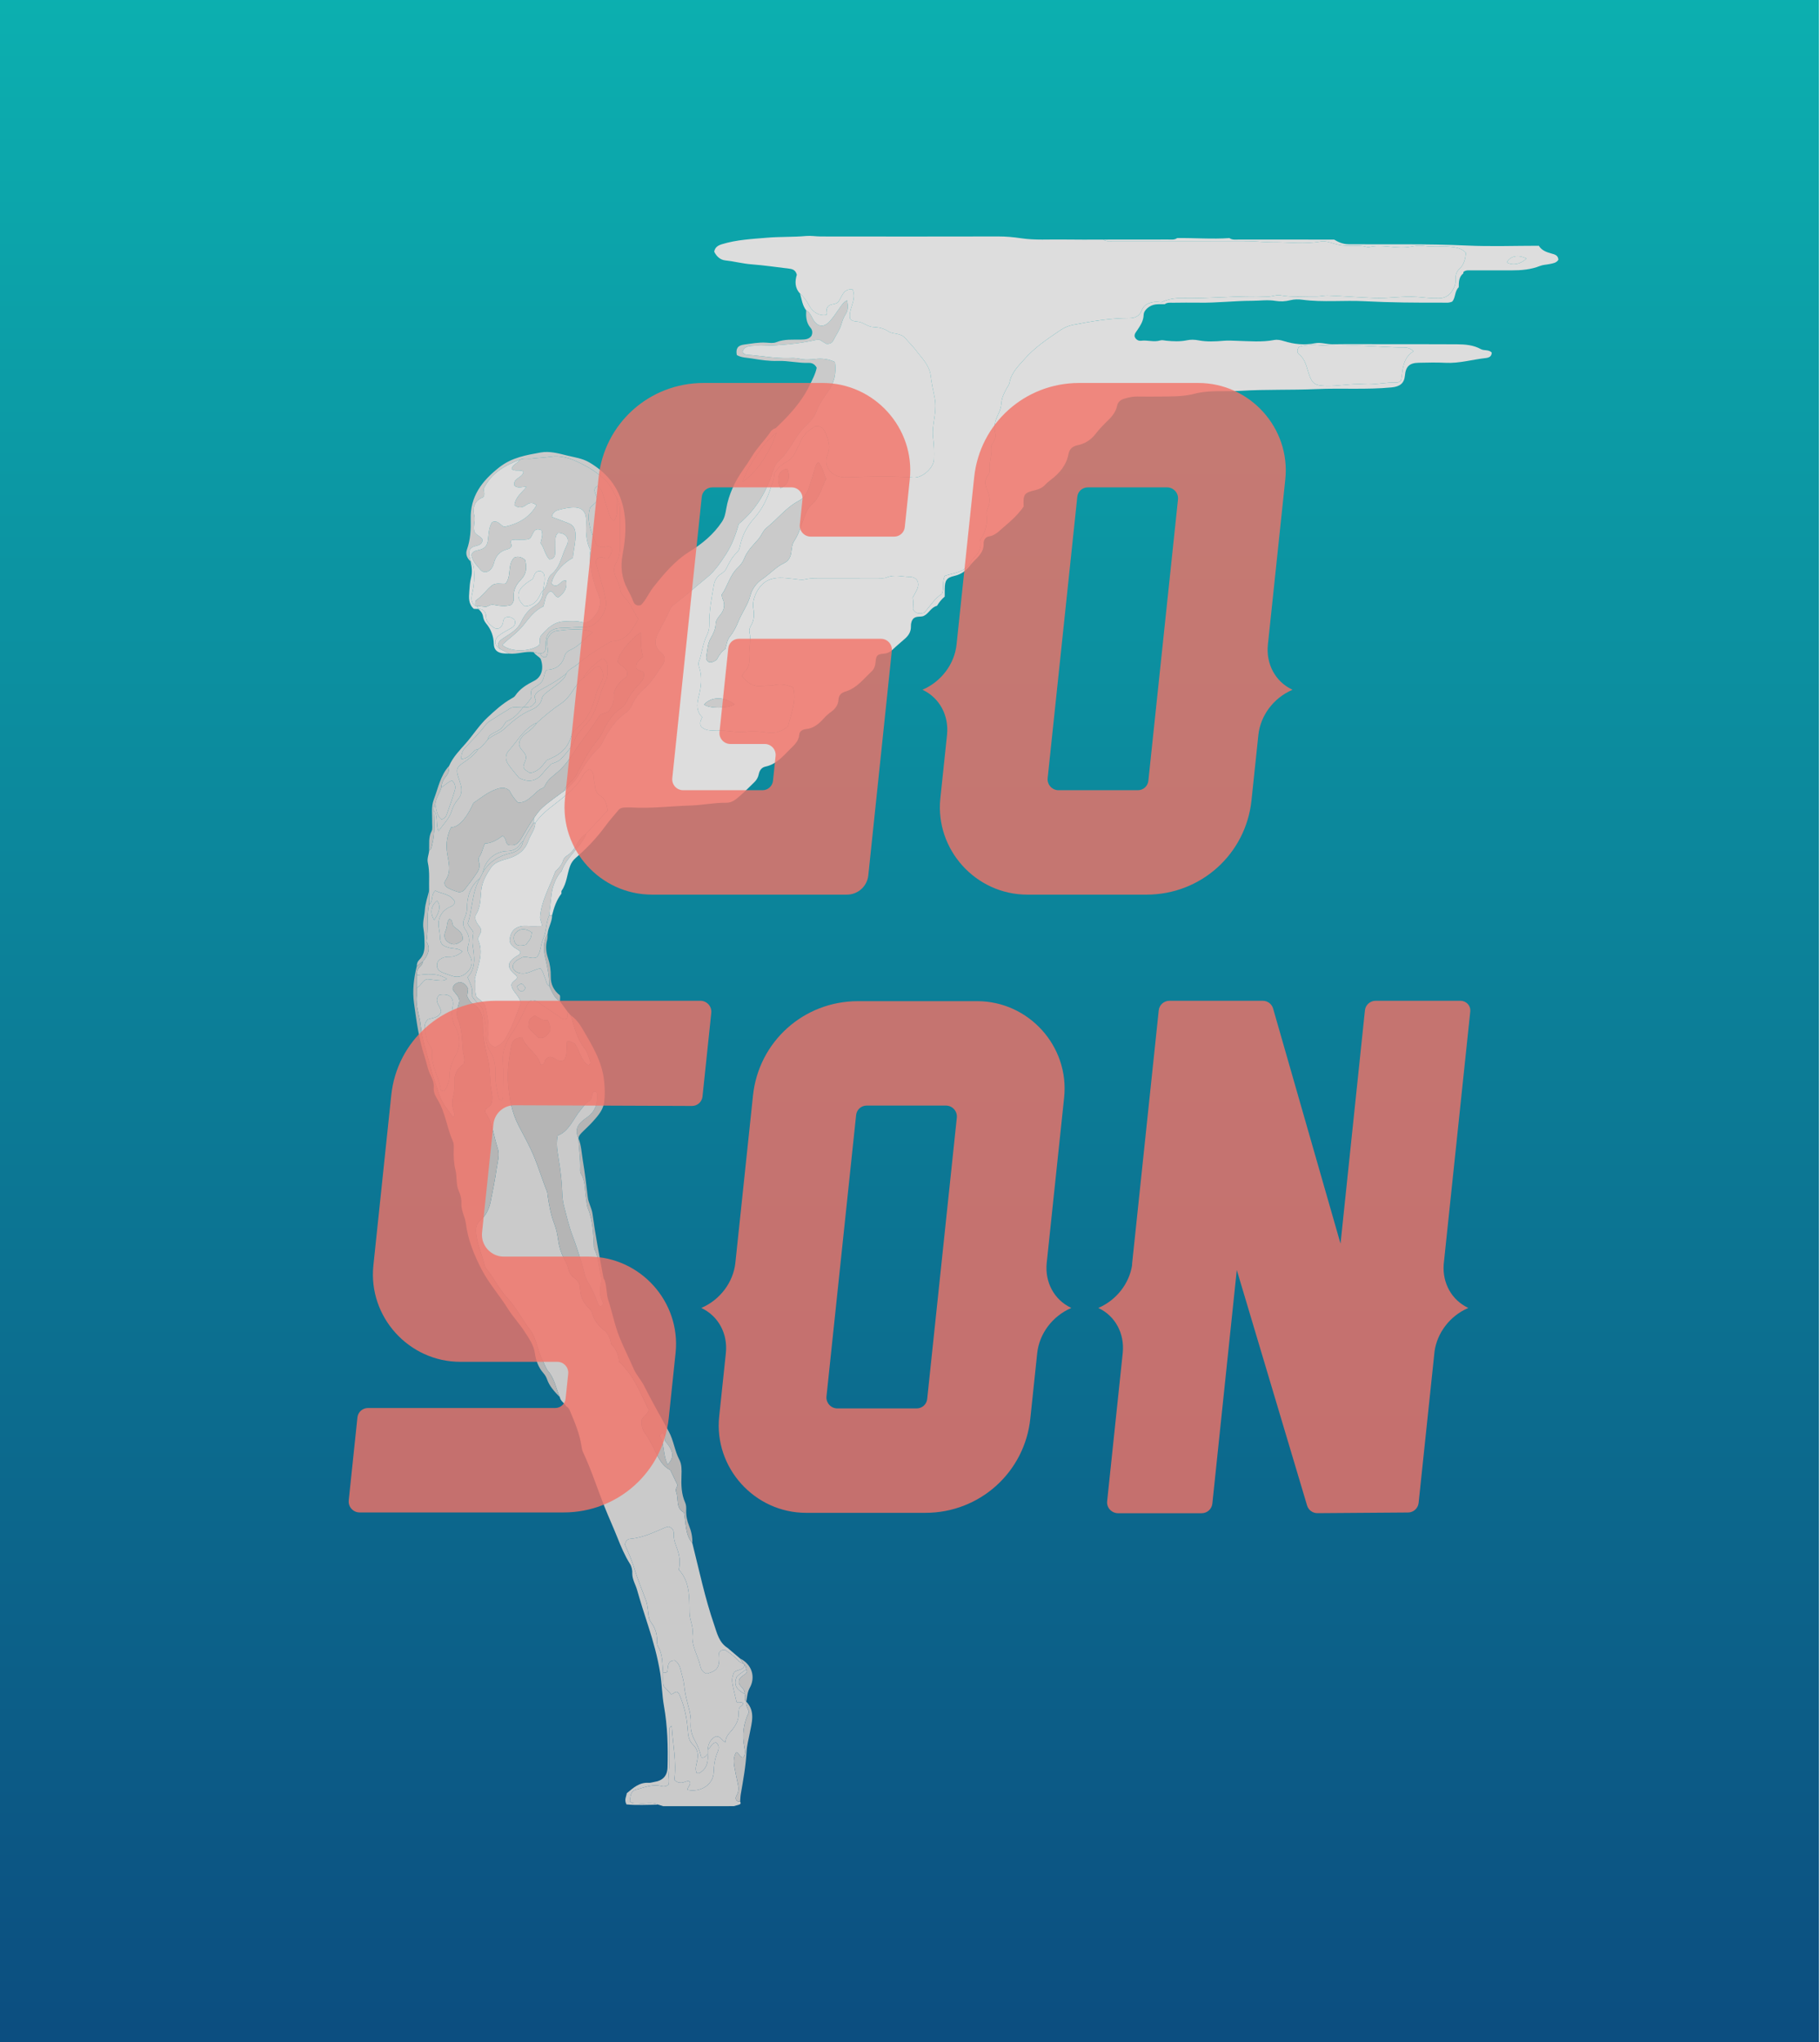 <svg width="100%" height="100%" viewBox="0 0 713 800" version="1.1" xmlns="http://www.w3.org/2000/svg" xmlns:xlink="http://www.w3.org/1999/xlink" xml:space="preserve" xmlns:serif="http://www.serif.com/" style="fill-rule:evenodd;clip-rule:evenodd;stroke-linejoin:round;stroke-miterlimit:1.414;"><g><rect x="0" y="0" width="712.602" height="800" style="fill:url(#_Linear1);"/><path d="M289.948,705.828c0.444,0.698 0.102,1.041 -0.56,1.23c-0.638,0.184 -1.279,0.357 -1.918,0.533c-9.222,0.003 -18.443,0.006 -27.664,0.009l-1.88,-0.595c-2.503,-1.13 -5.148,-0.288 -7.712,-0.557c-1.143,-0.12 -2.426,0.383 -3.479,-0.821c0.281,-1.794 0.159,-3.982 2.511,-4.543c3.166,-0.755 6.247,-2.256 9.678,-1.385c0.944,0.239 2.002,0.317 3.001,-0.585c-0.327,-2.561 0.313,-5.201 0.272,-7.886c-0.064,-4.312 -0.027,-8.628 -0.003,-12.942c0.005,-0.704 -0.206,-1.563 0.966,-2.155c0.416,7.269 1.959,14.204 1.011,21.138c0.919,0.931 1.846,1.211 2.894,1.139c1.056,-0.073 2.014,-0.932 3.075,-0.523c0.875,1.443 -1.059,2.14 -0.705,3.359c5.27,1 10.015,-2.174 10.163,-7.004c0.084,-2.755 0.438,-5.348 1.543,-7.893c0.543,-1.248 0.726,-2.722 -0.682,-3.688c-1.804,0.174 -1.92,2.11 -3.206,2.69c0.266,-2.443 1.33,-4.299 3.272,-5.111c1.91,0.008 2.157,1.58 3.671,2.355c-0.003,-2.496 1.774,-3.723 2.994,-5.36c1.239,-1.661 2.229,-3.566 2.138,-5.81c-0.027,-0.685 0.136,-1.379 0.211,-2.07c0.217,-0.93 1.571,-1.055 1.554,-2.088c-0.763,-0.808 -1.845,0.267 -2.558,-0.552c-1.981,-8.508 -2.157,-8.362 -1.001,-11.527c1.23,-1.258 3.766,-0.624 4.178,-2.986c0.507,0.495 0.601,1.131 0.613,1.795c-1.308,1.065 -2.839,1.865 -3.756,3.032c-1.455,3.597 0.668,5.2 3.161,6.613c0.455,0.952 -0.39,2.172 0.623,3.008l-0.006,-0.009c-0.293,1.49 0.696,2.657 1.072,4.092c-2.144,4.366 -2.797,8.97 -1.781,13.842c0.262,1.256 0.416,2.741 -0.364,3.896c-1.693,0.194 -1.549,-1.815 -2.848,-2.043c-1.057,1.858 -1.081,3.732 -0.743,5.624c0.387,2.16 0.819,4.312 1.304,6.451c0.386,1.703 0.542,3.346 -0.429,4.924c-0.321,0.524 -0.444,1.112 -0.173,1.716c0.357,0.604 0.957,0.652 1.563,0.687" style="fill:#cacaca;fill-rule:nonzero;"/><path d="M171.21,352.902c-2.374,1.823 -2.834,4.923 -1.12,7.538c2.269,-3.335 2.622,-5.704 1.12,-7.538m43.411,46.728c-2.071,0.454 -3.49,-1.025 -5.127,-1.755c-2.219,1.319 -2.219,1.319 -2.548,4.443c0.907,1.744 2.78,2.701 3.925,4.243c2.624,0.566 3.681,-1.152 4.714,-2.769c0.153,-1.391 -0.309,-2.5 -0.964,-4.162m-40.561,27.934c1.061,-1.752 1.986,-3.748 1.992,-5.779c0.009,-3.163 1.019,-5.82 2.518,-8.511c1.991,-3.578 1.733,-7.316 -0.141,-10.909c-1.256,-2.409 -1.725,-4.877 -1.157,-7.558c0.832,-3.927 -1.068,-5.778 -5.126,-5.063c-2.584,2.523 0.742,4.568 0.643,6.689c-1.04,2.467 -3.35,2.244 -5.143,2.916c-1.206,1.198 -1.512,2.636 -1.207,4.191c0.423,2.158 0.692,4.379 2.047,6.238c0.482,0.662 0.884,1.408 0.792,2.231c-0.591,5.319 2.673,9.759 3.345,14.788c0.053,0.4 0.424,0.662 1.437,0.767m73.64,189.056c0.098,-1.451 -0.228,-2.863 -0.968,-4.05c-1.968,-3.156 -3.441,-6.617 -4.776,-9.99c-1.642,-4.151 -3.514,-8.214 -5.161,-12.363c-2.807,-7.071 -5.104,-14.344 -8.35,-21.239c-0.394,-0.838 -0.532,-1.706 -0.67,-2.604c-0.731,-4.802 -2.625,-9.228 -4.488,-13.661c-0.315,-0.749 -0.754,-1.421 -1.51,-1.817c-0.676,-1.281 -2.2,-1.973 -2.46,-3.543c-1.508,-3.336 -1.986,-7.096 -4.49,-10.044c-1.065,-1.255 -1.564,-3.005 -2.329,-4.502c-1.654,-3.236 -2.1,-6.863 -3.74,-10.097c-0.838,-1.652 -2.088,-2.925 -3.056,-4.438c-2.211,-3.455 -4.392,-7.013 -7.144,-10.017c-3.164,-3.455 -5.111,-7.682 -8.037,-11.249c-0.37,-0.452 -0.643,-1.047 -0.774,-1.617c-0.942,-4.098 -2.772,-7.934 -3.23,-12.203c-0.231,-2.165 0.162,-3.765 1.691,-5.114c2.302,-2.031 3.484,-4.642 4.056,-7.559c0.826,-4.213 1.7,-8.426 2.29,-12.676c0.368,-2.65 1.324,-5.358 0.408,-8.045c-1.546,-4.536 -1.841,-9.494 -4.581,-13.631c-0.206,-0.311 -0.211,-0.756 -0.286,-1.049c0.488,-1.313 2.022,-1.519 2.436,-2.743c0.811,-2.412 -0.071,-4.763 -0.288,-7.138c-0.31,-3.389 -0.282,-6.86 -1.048,-10.144c-1.098,-4.709 -2.143,-9.343 -2.064,-14.239c0.051,-3.069 -0.921,-5.949 -3.95,-7.643c-1.081,-0.603 -1.615,-1.752 -2.168,-2.932c0.127,-0.92 0.264,-1.901 0.384,-2.766c-0.674,-1.656 -1.731,-2.599 -3.402,-2.769c-1.309,0.423 -2.446,0.988 -2.672,2.581c0.465,1.749 2.592,2.574 2.663,4.947c-0.449,2.054 -1.66,4.435 -0.596,6.977c1.665,3.98 1.561,8.245 1.944,12.415c0.153,1.662 1.062,3.305 0.269,5.216c-2.586,1.61 -3.774,4.294 -3.58,7.296c0.114,1.759 0.02,3.382 -0.43,5.018c-0.578,2.102 -0.559,4.15 0.141,6.222c0.227,0.669 0.811,1.465 -0.266,2.255c-1.791,-2.761 -4.052,-4.991 -5.181,-8.286c-1.388,-4.048 -2.853,-8.155 -3.86,-12.234c-1.237,-5.012 -3.072,-9.932 -3.575,-15.122c-0.393,-4.057 -2.114,-7.935 -1.573,-12.119c0.127,-0.989 0.019,-2.008 0.019,-3.012c1.776,-0.58 2.066,-2.993 4.206,-3.278c6.204,0.769 6.204,0.769 7.578,-0.137c-3.793,-2.396 -7.782,-1.908 -11.772,-1.408c-0.096,-1.337 0.256,-2.497 1.283,-3.424c0.591,-0.532 1.003,-1.191 1.114,-2.003c1.879,-2.406 3.208,-4.909 1.372,-7.795c0.855,-4.917 -0.001,-9.78 1.042,-14.512c1.733,-1.257 0.571,-3.743 2.403,-5.401c2.651,1.352 6.197,1.26 7.744,4.506c-0.524,1.319 -1.408,1.589 -2.223,1.975c-3.054,1.45 -4.69,4.492 -4.15,7.858c0.191,1.188 0.418,2.356 0.46,3.567c0.106,3.006 0.856,3.713 3.764,4.484c1.572,0.417 3.39,0.068 5.016,1.442c-1.527,1.368 -3.082,2.066 -4.961,2.064c-1.006,-0.001 -2.008,0.034 -2.937,0.5c-1.137,0.569 -2,1.343 -2.042,2.728c-0.04,1.383 0.707,2.3 1.883,2.813c1.282,0.561 2.628,0.976 3.951,1.437c2.623,0.916 4.823,0.005 6.484,-1.937c1.556,-1.822 1.755,-4.014 0.444,-6.149c-0.732,-1.191 -0.975,-2.459 -0.557,-3.745c0.751,-2.312 0.249,-4.374 -1.078,-6.269c-1.041,-1.483 -1.053,-2.922 -0.321,-4.525c0.576,-1.261 0.959,-2.541 0.962,-4.026c0.011,-4.54 1.339,-8.605 5.052,-11.578c-3.262,5.619 -2.831,12.172 -4.757,17.666c0.534,1.679 1.836,2.244 2.177,3.694c-0.208,1.469 -0.5,3.114 -0.252,4.853c0.622,4.356 1.442,8.796 -1.992,12.547c0.906,2.432 2.388,4.626 1.617,7.079c0.944,2.322 3.219,3.307 4.221,5.352c0.456,2.839 1.44,5.743 1.238,8.561c-0.23,3.211 0.438,6.01 2.005,8.572c1.675,2.742 1.893,5.618 1.783,8.654c-0.107,2.934 0.563,5.772 1.207,8.607c0.148,0.657 0.263,1.436 1.366,1.305c0.622,-0.863 0.418,-1.89 0.423,-2.858c0.022,-4.014 0.239,-8.046 -0.052,-12.038c-0.323,-4.412 1.364,-8.143 3.68,-11.497c2.191,-3.172 3.753,-6.589 5.378,-10.015c0.52,-1.095 0.983,-2.203 2.144,-2.678c1.164,-0.159 2.026,0.363 2.861,0.93c2.645,1.797 5.279,3.611 7.92,5.413c0.885,0.604 1.701,1.478 3.016,0.82c0.494,-0.787 0.348,-1.712 0.411,-2.596c0.391,0.438 0.783,0.878 1.173,1.316c1.411,4.564 2.423,9.279 5.536,13.148c1.138,1.416 1.51,3.266 2.133,4.957c0.175,0.474 0.112,0.992 -0.72,1.488c-3.009,-1.898 -3.362,-5.624 -5.331,-8.496c-0.899,-0.392 -1.847,-1.201 -3.065,-0.851c-0.377,2.674 0.231,5.363 -1.186,7.293c-2.79,1.557 -4.52,-2.945 -6.923,-0.518c-0.963,0.629 -0.414,2.382 -2.19,2.403c-1.153,-4.569 -5.831,-6.648 -7.337,-10.829c-2.799,0.369 -3.782,1.074 -4.224,3.414c-0.892,4.731 -1.577,9.584 -1.254,14.331c0.398,5.874 1.462,11.795 4.277,17.114c1.549,2.925 3.118,5.837 4.546,8.823c2.599,5.43 4.23,11.236 6.471,16.807c0.181,0.452 0.162,0.986 0.235,1.481c0.555,3.779 1.219,7.532 2.606,11.114c0.841,2.17 1.256,4.446 1.575,6.729c0.351,2.525 1.147,4.89 2.327,7.116c0.661,1.248 1.344,2.456 1.62,3.86c0.308,1.557 1.223,2.768 2.47,3.667c1.43,1.032 2.038,2.346 2.092,4.095c0.09,2.928 1.217,5.449 3.368,7.487c0.585,0.552 1.13,1.148 1.329,1.97c0.721,2.979 2.641,5.132 4.936,6.979c1.255,1.011 1.822,2.357 2.275,3.803c0.179,0.57 0.129,1.346 0.498,1.699c2.093,2.008 2.702,4.595 2.848,6.604c6.069,5.678 8.51,12.706 11.674,18.875c-0.509,1.87 -1.977,2.326 -2.664,3.59c-0.436,2.193 0.053,4.246 1.539,6.086c0.949,1.175 1.507,2.594 2.261,3.883c2.089,3.566 3.167,7.901 7.299,10.017c0.908,1.893 1.816,3.787 2.763,5.764c0.045,0.843 -0.829,1.571 -0.553,2.563c1.216,2.799 -0.294,6.658 3.155,8.312c0.825,4.311 0.38,8.618 3.27,12.012c2.679,10.666 4.928,21.459 8.507,31.865c1.126,3.272 1.908,7.044 5.275,9.155c1.636,1.388 3.271,2.774 4.907,4.161c0.393,0.619 0.786,1.237 1.18,1.857c-1.191,-0.166 -1.922,-1.025 -2.692,-1.811c-1.34,-1.369 -2.901,-2.437 -4.4,-3.404c-1.139,-0.088 -1.9,0.251 -2.327,1.18c0.414,5.512 -0.433,6.966 -4.742,8.125c-1.573,-0.369 -2.299,-1.622 -2.606,-3.001c-0.947,-4.232 -3.628,-8.021 -3.03,-12.664c0.364,-2.827 -1.158,-5.516 -1.191,-8.267c-0.074,-6.069 0.177,-12.118 -4.197,-16.804c0.741,-3.139 0.217,-5.819 -0.706,-8.343c-0.661,-1.811 -1.345,-3.526 -1.26,-5.494c0.062,-1.398 -0.386,-2.579 -2.078,-3.04c-0.36,0.102 -0.856,0.186 -1.306,0.375c-4.428,1.863 -8.755,4.007 -13.661,4.417c-1.078,0.09 -1.813,0.793 -2.104,2.258c1.255,2.834 2.633,5.915 3.623,9.173c1.305,4.305 3.073,8.471 4.641,12.696c0.422,1.138 0.564,2.32 0.722,3.52c0.233,1.766 0.183,3.689 1.323,5.169c1.613,2.096 2.276,4.408 2.265,7.004c-0.003,0.785 0.021,1.707 0.407,2.336c1.938,3.161 1.623,6.723 1.991,10.165c0.063,1.797 -0.213,3.609 0.237,5.439c0.991,1.067 1.996,2.146 2.904,3.125c1.035,-0.039 1.426,-1.128 2.328,-0.902c0.534,0.23 0.745,0.682 0.947,1.145c1.91,4.365 2.875,8.95 3.233,13.686c0.159,2.104 0.342,4.22 2.034,5.804c1.675,1.568 2.107,3.389 1.777,5.72c-0.248,1.754 -1.155,3.62 -0.303,5.432c0.362,0.05 0.587,0.151 0.745,0.088c0.366,-0.144 0.725,-0.333 1.042,-0.566c2.414,-1.764 2.731,-4.291 2.523,-7.005c0.002,-0.6 0.004,-1.202 0.006,-1.801c1.287,-0.58 1.403,-2.516 3.207,-2.691c1.408,0.967 1.224,2.441 0.682,3.69c-1.106,2.544 -1.458,5.137 -1.543,7.891c-0.148,4.831 -4.893,8.005 -10.163,7.005c-0.354,-1.219 1.58,-1.917 0.704,-3.36c-1.061,-0.408 -2.018,0.451 -3.073,0.524c-1.048,0.073 -1.976,-0.208 -2.895,-1.139c0.947,-6.934 -0.596,-13.869 -1.011,-21.139c-1.172,0.593 -0.961,1.452 -0.965,2.156c-0.025,4.315 -0.063,8.629 0.003,12.941c0.04,2.686 -0.599,5.325 -0.274,7.887c-0.998,0.901 -2.056,0.824 -3,0.585c-3.432,-0.871 -6.513,0.631 -9.677,1.385c-2.353,0.561 -2.232,2.75 -2.512,4.543c1.052,1.204 2.336,0.701 3.479,0.82c2.564,0.271 5.209,-0.573 7.712,0.559c-4.262,0.019 -8.536,0.316 -12.511,-0.104c-0.955,-1.869 -0.048,-3.031 0.13,-4.371c2.5,-2.106 4.935,-4.34 8.621,-4.089c0.68,0.046 1.38,-0.224 2.074,-0.328c3.408,-0.51 5.188,-2.357 5.275,-5.79c0.201,-8.022 0.013,-16.011 -1.4,-23.957c-0.751,-4.226 -0.796,-8.573 -1.467,-12.816c-1.003,-6.332 -2.734,-12.502 -4.711,-18.604c-1.508,-4.657 -3.014,-9.319 -4.343,-14.029c-0.596,-2.113 -1.842,-4.03 -1.894,-6.298" style="fill:#cacaca;fill-rule:nonzero;"/><path d="M289.948,705.828c-0.606,-0.035 -1.206,-0.083 -1.563,-0.687c-0.271,-0.604 -0.148,-1.192 0.173,-1.716c0.971,-1.578 0.815,-3.221 0.429,-4.924c-0.485,-2.139 -0.917,-4.291 -1.304,-6.451c-0.338,-1.892 -0.314,-3.766 0.743,-5.624c1.299,0.228 1.155,2.237 2.848,2.043c0.78,-1.155 0.626,-2.64 0.364,-3.896c-1.016,-4.872 -0.363,-9.476 1.781,-13.842c-0.376,-1.435 -1.365,-2.602 -1.072,-4.092c3.673,3.796 2.139,8.303 1.353,12.49c-0.44,2.342 -1.105,4.71 -1.226,7.061c-0.292,5.629 -1.306,11.131 -2.259,16.654c-0.17,0.981 -0.182,1.989 -0.267,2.984" style="fill:#bebebe;fill-rule:nonzero;"/><path d="M291.106,651.594c-0.393,-0.619 -0.786,-1.238 -1.179,-1.857c4.944,2.51 6.011,7.542 3.808,11.473c-0.963,1.717 -1.033,3.599 -1.383,5.438c-1.012,-0.836 -0.168,-2.056 -0.622,-3.008c0.207,-1.971 -1.843,-2.786 -2.256,-4.264c-0.22,-1.612 0.737,-2.317 1.742,-3.052c0.755,-0.549 1.932,-0.99 1.109,-2.329c-0.011,-0.664 -0.105,-1.3 -0.614,-1.795c-0.202,-0.202 -0.403,-0.404 -0.605,-0.606" style="fill:#bebebe;fill-rule:nonzero;"/><path d="M214.539,365.785c-0.049,0.799 0.042,1.637 -0.17,2.388c-0.688,2.417 -0.478,4.788 0.298,7.102c0.809,2.408 1.157,4.837 1.114,7.378c-0.051,2.974 1.172,5.428 3.555,7.262c0.037,0.175 0.071,0.35 0.103,0.526c-0.021,0.624 -0.042,1.249 -0.062,1.873c-2.305,-1.378 -3.134,-3.791 -4.221,-6.022c0.036,-3.612 -0.611,-7.087 -1.458,-10.614c-0.776,-3.231 -1.07,-6.739 0.841,-9.893" style="fill:#b5b5b5;fill-rule:nonzero;"/><path d="M259.525,561.47c-0.894,0.244 -1.086,0.977 -0.844,1.446c1.723,3.33 1.056,7.355 2.878,10.819c2.688,-2.748 2.338,-5.284 -0.897,-9.069c-0.589,-1.077 0.183,-2.54 -1.137,-3.196m11.713,43.086c-2.89,-3.394 -2.445,-7.701 -3.27,-12.012c-3.449,-1.653 -1.939,-5.513 -3.155,-8.312c-0.276,-0.993 0.598,-1.72 0.553,-2.563c-0.947,-1.977 -1.855,-3.871 -2.763,-5.765c-4.132,-2.116 -5.21,-6.451 -7.299,-10.017c-0.754,-1.288 -1.312,-2.706 -2.261,-3.882c-1.486,-1.84 -1.975,-3.893 -1.538,-6.086c0.686,-1.264 2.154,-1.72 2.663,-3.59c-3.164,-6.169 -5.605,-13.197 -11.674,-18.875c-0.146,-2.009 -0.755,-4.596 -2.848,-6.603c-0.369,-0.355 -0.319,-1.131 -0.498,-1.701c-0.453,-1.446 -1.02,-2.792 -2.275,-3.802c-2.295,-1.847 -4.215,-4.001 -4.936,-6.98c-0.199,-0.821 -0.744,-1.416 -1.329,-1.969c-2.151,-2.038 -3.278,-4.559 -3.368,-7.488c-0.054,-1.748 -0.662,-3.062 -2.092,-4.094c-1.247,-0.899 -2.162,-2.11 -2.469,-3.667c-0.277,-1.404 -0.96,-2.612 -1.621,-3.86c-1.18,-2.226 -1.976,-4.591 -2.327,-7.116c-0.319,-2.283 -0.734,-4.56 -1.575,-6.729c-1.387,-3.582 -2.051,-7.335 -2.606,-11.113c-0.073,-0.496 -0.054,-1.03 -0.235,-1.482c-2.241,-5.571 -3.872,-11.377 -6.471,-16.807c-1.428,-2.986 -2.997,-5.898 -4.546,-8.823c-2.815,-5.319 -3.879,-11.241 -4.277,-17.115c-0.322,-4.746 0.362,-9.599 1.254,-14.33c0.442,-2.341 1.425,-3.045 4.224,-3.414c1.506,4.181 6.184,6.26 7.337,10.829c1.776,-0.022 1.227,-1.774 2.19,-2.403c2.404,-2.427 4.133,2.075 6.923,0.518c1.417,-1.93 0.809,-4.619 1.186,-7.294c1.218,-0.349 2.166,0.46 3.065,0.852c1.969,2.872 2.322,6.598 5.331,8.495c0.832,-0.494 0.895,-1.013 0.72,-1.487c-0.623,-1.692 -0.995,-3.54 -2.133,-4.957c-3.113,-3.87 -4.125,-8.585 -5.536,-13.148c1.931,1.326 3.391,3.233 4.497,5.123c3.767,6.443 7.791,12.835 8.58,20.557c0.286,2.799 0.394,5.607 0.028,8.373c-0.396,2.99 -2.363,5.242 -4.294,7.412c-1.26,1.417 -2.669,2.702 -4.017,4.04c-0.783,0.777 -1.608,1.522 -1.76,2.707c-1.612,-3.574 -0.327,-5.727 3.311,-8.212c3.14,-2.147 4.051,-5.063 4.068,-8.518c0.004,-0.739 -0.101,-1.68 -1.304,-1.599c-1.109,0.835 -0.297,2.387 -1.665,3.656c-1.333,0.486 -2.324,2.064 -3.552,3.532c-2.914,3.482 -4.415,8.233 -8.995,10.091c-0.468,2.266 -0.372,4.338 -0.038,6.437c0.657,4.15 1.338,8.286 1.639,12.501c0.204,2.877 0.118,5.842 0.861,8.644c1.052,3.965 1.955,7.973 3.437,11.826c1.295,3.366 2.342,6.828 3.449,10.264c0.799,2.477 1.107,5.219 2.379,7.412c1.524,2.624 2.874,5.256 3.848,8.116c0.234,0.691 0.386,1.629 1.471,1.587c0.768,-0.489 0.826,-1.267 0.489,-1.868c-1.331,-2.378 -1.109,-4.812 -0.511,-7.305c0.214,-0.892 0.13,-1.798 -0.107,-2.683c-0.933,-3.47 -0.821,-7.192 -2.541,-10.48c-0.217,-0.416 -0.178,-0.979 -0.205,-1.478c-0.261,-4.892 -0.438,-9.786 -2.316,-14.436c-0.557,-1.38 -0.542,-2.946 -0.788,-4.422c-0.506,-3.03 -0.174,-6.248 -1.889,-9.043c-0.296,-0.483 -0.42,-1.161 -0.392,-1.738c0.201,-4.123 -0.54,-8.192 -0.649,-12.296c1.128,2.71 1.209,5.642 1.685,8.476c0.808,4.822 1.413,9.683 1.963,14.542c0.262,2.322 1.556,4.299 1.863,6.591c1.075,8.025 2.592,15.975 4.081,23.93c0.13,0.69 0.164,1.392 0.642,1.96c0.916,2.575 0.642,5.41 1.468,7.934c1.575,4.817 2.485,9.814 4.405,14.552c1.692,4.176 3.73,8.176 5.516,12.298c1.035,2.388 2.869,4.278 4.055,6.619c3.067,6.051 6.415,11.968 9.682,17.907c1.975,3.589 2.303,7.571 4.169,11.095c0.977,1.845 0.913,4.075 0.836,6.2c-0.131,3.621 -0.082,7.221 1.454,10.623c0.422,0.933 0.419,1.955 0.386,2.96c-0.071,2.141 0.352,4.188 1.156,6.159c0.881,2.164 1.342,4.402 1.261,6.744" style="fill:#b5b5b5;fill-rule:nonzero;"/><path d="M202.696,386.236c-0.044,1.283 0.543,2.016 1.924,2.175c0.58,-0.406 1.174,-0.769 1.16,-1.605c-1.413,-1.736 -1.413,-1.736 -3.084,-0.57m5.654,-20.958c-2.319,-1.602 -4.464,-1.605 -6.055,-0.089c-1.17,1.115 -1.251,2.482 -0.684,3.865c0.601,1.465 1.819,1.717 4.395,1.078c1.968,-2.444 1.968,-2.444 2.344,-4.854m6.806,21.014c1.088,2.232 1.915,4.644 4.22,6.022c1.012,1.379 2.022,2.758 3.033,4.135c-0.063,0.885 0.083,1.809 -0.411,2.596c-1.315,0.658 -2.131,-0.215 -3.016,-0.819c-2.641,-1.802 -5.275,-3.617 -7.92,-5.413c-0.835,-0.567 -1.697,-1.09 -2.861,-0.929c-1.161,0.475 -1.624,1.582 -2.144,2.678c-1.625,3.424 -3.187,6.842 -5.378,10.014c-2.316,3.354 -4.003,7.084 -3.68,11.497c0.291,3.993 0.074,8.023 0.052,12.039c-0.005,0.967 0.199,1.994 -0.423,2.857c-1.103,0.131 -1.218,-0.648 -1.366,-1.306c-0.644,-2.833 -1.314,-5.673 -1.207,-8.606c0.11,-3.037 -0.108,-5.913 -1.783,-8.654c-1.567,-2.562 -2.235,-5.362 -2.005,-8.571c0.202,-2.819 -0.782,-5.723 -1.238,-8.562c-1.002,-2.045 -3.277,-3.03 -4.221,-5.351c0.771,-2.453 -0.711,-4.649 -1.617,-7.08c3.434,-3.751 2.614,-8.191 1.992,-12.547c-0.248,-1.738 0.044,-3.384 0.252,-4.854c-0.341,-1.45 -1.643,-2.015 -2.177,-3.693c1.926,-5.494 1.495,-12.047 4.757,-17.665l1.207,-2.408c2.458,-4.11 6.166,-6.336 10.76,-7.408c2.441,-0.57 4.465,-1.851 4.915,-4.655c1.222,-2.519 2.663,-4.909 4.216,-7.235c0.204,0.002 0.408,0.003 0.611,0.004c-0.072,2.643 -1.899,4.596 -2.714,6.925c-1.366,3.902 -4.096,5.871 -7.91,7.028c-2.427,0.736 -5.261,1.337 -6.758,3.559c-1.766,2.621 -3.398,5.399 -3.789,8.73c-0.377,3.223 -0.146,6.573 -2.011,9.55c-0.798,1.273 -0.193,2.738 0.658,3.954c0.567,0.809 1.4,1.482 1.283,2.871c-0.37,0.768 -0.843,1.75 -1.356,2.815c2.607,5.314 0.198,10.247 -1.157,15.778c0.614,1.917 -0.198,4.504 0.635,6.876c1.235,1.381 3.153,2.052 3.598,4.017c0.821,3.609 1.516,7.234 1.008,10.963c-0.328,2.399 0.231,3.478 2.636,4.835c1.518,-0.664 2.925,-1.493 3.893,-3.035c2.84,-4.526 4.458,-9.566 6.288,-14.269c-0.48,-3.078 -3.625,-4.62 -3.652,-7.266c0.417,-1.558 1.972,-1.617 2.193,-2.712c-0.039,-0.57 -0.352,-0.834 -0.66,-1.09c-3.487,-2.873 -3.343,-4.909 0.522,-7.348c0.649,-0.41 1.548,-0.616 1.422,-1.813c-1.498,-1.24 -3.835,-1.81 -4.198,-4.266c0.304,-4.484 3.146,-5.976 6.881,-5.727c1.869,0.124 3.754,0.022 5.747,0.022c0.025,-1.34 -0.793,-2.379 -0.695,-3.616c0.506,-6.35 3.795,-11.758 5.9,-17.564c0.127,-0.352 0.484,-0.638 0.774,-0.912c1.036,-0.983 1.878,-2.084 2.306,-3.472c0.244,-0.794 0.698,-1.471 1.417,-1.886c2.013,-1.159 3.168,-3.045 4.232,-4.984c0.842,-1.536 1.944,-2.79 3.402,-3.745c-0.131,0.377 -0.216,0.775 -0.398,1.124c-2.547,4.84 -7.3,8.177 -9.189,13.475c-0.123,0.349 -0.536,0.587 -0.774,0.906c-1.819,2.447 -2.854,5.474 -3.199,8.221c-0.34,2.695 -0.576,5.487 -0.91,8.232c-1.292,3.033 -1.076,6.456 -2.434,9.469c-1.045,2.316 -0.785,5.139 -2.447,6.98c-2.169,0.944 -4.063,-0.789 -5.89,0.17c-1.655,0.868 -3.54,1.591 -3.511,3.856c0.444,1.151 1.257,1.742 2.226,2.062c3.143,1.039 5.713,-1.158 8.577,-1.721c1.169,1.214 1.348,2.778 1.978,4.114c0.455,0.967 0.367,2.209 1.508,2.808" style="fill:#cacaca;fill-rule:nonzero;"/><path d="M169.931,426.081c0.104,-1.54 -0.297,-2.913 -1.013,-4.306c-1.331,-2.584 -1.799,-5.488 -2.694,-8.235c-2.176,-6.681 -3.089,-13.627 -4.035,-20.552c-0.668,-4.898 -0.093,-9.751 1.095,-14.533c0.809,-0.604 1.616,-1.209 2.423,-1.813c-0.112,0.812 -0.524,1.47 -1.114,2.004c-1.028,0.926 -1.378,2.086 -1.283,3.422c-0.004,1.609 -0.008,3.216 -0.012,4.823c0,1.005 0.109,2.024 -0.02,3.012c-0.54,4.186 1.181,8.063 1.574,12.119c0.503,5.191 2.338,10.111 3.575,15.122c1.007,4.081 2.472,8.187 3.86,12.235c1.129,3.295 3.389,5.526 5.181,8.286c1.077,-0.79 0.493,-1.586 0.267,-2.255c-0.702,-2.073 -0.719,-4.12 -0.141,-6.223c0.449,-1.635 0.544,-3.259 0.429,-5.018c-0.195,-3.001 0.994,-5.685 3.58,-7.295c0.794,-1.91 -0.117,-3.555 -0.269,-5.216c-0.383,-4.171 -0.279,-8.434 -1.944,-12.415c-1.063,-2.542 0.146,-4.924 0.597,-6.978c-0.073,-2.373 -2.198,-3.196 -2.664,-4.946c0.226,-1.594 1.363,-2.158 2.673,-2.58c1.669,0.17 2.727,1.111 3.4,2.768c-0.119,0.864 -0.255,1.846 -0.383,2.766c0.553,1.18 1.087,2.328 2.168,2.933c3.028,1.693 4.001,4.573 3.951,7.642c-0.08,4.897 0.966,9.529 2.063,14.24c0.765,3.283 0.738,6.753 1.047,10.143c0.218,2.376 1.1,4.726 0.288,7.138c-0.413,1.224 -1.946,1.429 -2.434,2.744c0.074,0.292 0.079,0.737 0.285,1.048c2.74,4.137 3.034,9.095 4.581,13.631c0.916,2.686 -0.04,5.395 -0.409,8.045c-0.589,4.25 -1.463,8.462 -2.29,12.675c-0.572,2.918 -1.754,5.53 -4.055,7.561c-1.53,1.348 -1.923,2.947 -1.69,5.114c0.457,4.267 2.287,8.103 3.228,12.202c0.132,0.57 0.405,1.166 0.774,1.617c2.928,3.566 4.875,7.794 8.038,11.249c2.752,3.004 4.933,6.562 7.145,10.017c0.967,1.513 2.218,2.785 3.055,4.437c1.64,3.236 2.085,6.862 3.74,10.098c0.764,1.496 1.265,3.248 2.33,4.502c2.504,2.948 2.981,6.708 4.489,10.044c-2.012,-2.093 -4.025,-4.17 -5.015,-7.014c-0.291,-0.835 -0.773,-1.663 -1.359,-2.325c-2.016,-2.269 -2.994,-4.992 -3.404,-7.895c-0.454,-3.209 -2.286,-5.74 -3.93,-8.306c-2.05,-3.198 -4.718,-6.004 -6.727,-9.224c-3.239,-5.187 -7.355,-9.79 -10.183,-15.225c-2.97,-5.708 -5.387,-11.635 -6.191,-18.109c-0.147,-1.18 -0.582,-2.331 -0.95,-3.476c-0.43,-1.345 -0.857,-2.683 -0.787,-4.118c0.084,-1.739 -0.26,-3.371 -0.997,-4.961c-1.214,-2.621 -0.651,-5.549 -1.33,-8.284c-0.655,-2.635 -0.776,-5.355 -0.684,-8.075c0.037,-1.105 0.099,-2.261 -0.354,-3.275c-2.352,-5.261 -2.89,-11.178 -5.937,-16.189c-0.882,-1.45 -1.714,-2.977 -1.538,-4.796" style="fill:#b5b5b5;fill-rule:nonzero;"/><path d="M291.106,651.594c0.202,0.202 0.403,0.404 0.605,0.606c-0.412,2.363 -2.947,1.727 -4.177,2.986c-1.156,3.165 -0.979,3.019 1.001,11.527c0.714,0.819 1.795,-0.256 2.558,0.552c0.017,1.033 -1.338,1.158 -1.553,2.088c-0.077,0.691 -0.24,1.385 -0.212,2.07c0.091,2.244 -0.9,4.149 -2.138,5.81c-1.219,1.637 -2.997,2.864 -2.995,5.361c-1.512,-0.775 -1.76,-2.348 -3.67,-2.357c-1.943,0.814 -3.006,2.669 -3.273,5.111c-0.002,0.601 -0.003,1.201 -0.006,1.802c-0.679,0.501 -0.92,1.653 -2.509,1.34c-0.515,-2.212 -1.35,-4.531 -2.563,-6.693c-1.152,-2.055 -1.736,-4.273 -1.552,-6.649c0.166,-2.14 -0.308,-4.215 -0.837,-6.238c-0.739,-2.815 -1.481,-5.587 -1.751,-8.52c-0.189,-2.057 -0.869,-4.103 -1.362,-6.141c-0.339,-1.4 -0.924,-2.87 -2.348,-3.765c-3.193,0.136 -2.476,2.831 -2.948,4.536c-0.612,0.387 -1.108,0.219 -1.598,0.164c-0.367,-3.442 -0.052,-7.003 -1.99,-10.165c-0.386,-0.629 -0.411,-1.55 -0.407,-2.336c0.011,-2.595 -0.651,-4.908 -2.264,-7.003c-1.14,-1.481 -1.09,-3.404 -1.323,-5.171c-0.159,-1.199 -0.3,-2.382 -0.723,-3.518c-1.568,-4.226 -3.335,-8.392 -4.642,-12.697c-0.989,-3.258 -2.366,-6.34 -3.622,-9.172c0.292,-1.467 1.025,-2.169 2.105,-2.259c4.905,-0.41 9.233,-2.553 13.659,-4.417c0.452,-0.19 0.946,-0.274 1.308,-0.375c1.691,0.461 2.138,1.641 2.077,3.039c-0.085,1.968 0.599,3.684 1.261,5.495c0.921,2.524 1.446,5.204 0.705,8.344c4.373,4.685 4.124,10.733 4.197,16.802c0.033,2.752 1.556,5.441 1.192,8.268c-0.598,4.642 2.083,8.431 3.028,12.664c0.309,1.379 1.034,2.633 2.606,3.002c4.31,-1.16 5.158,-2.615 4.743,-8.126c0.428,-0.929 1.189,-1.268 2.327,-1.181c1.499,0.968 3.061,2.035 4.401,3.405c0.768,0.786 1.501,1.644 2.69,1.811" style="fill:#cacaca;fill-rule:nonzero;"/><path d="M292.325,653.995c0.823,1.339 -0.354,1.78 -1.109,2.33c-1.006,0.733 -1.962,1.44 -1.742,3.051c0.413,1.479 2.463,2.293 2.256,4.264c-2.493,-1.413 -4.616,-3.016 -3.16,-6.613c0.915,-1.167 2.447,-1.967 3.755,-3.032" style="fill:#cacaca;fill-rule:nonzero;"/><path d="M177.876,363.056c-1.049,-0.811 -0.219,-2.574 -1.853,-3.035c-1.071,1.25 -0.737,2.881 -1.32,4.231c-1.063,2.463 -0.601,3.943 1.07,5.004c1.797,1.14 3.261,0.903 5.384,-0.922c0.526,-2.656 -1.454,-3.834 -3.281,-5.278m126.358,-193.482c-3.743,1.772 -12.67,15.263 -13.21,19.213c6.261,-4.778 10.293,-11.339 13.21,-19.213m-93.909,113.611c-0.72,0.11 -1.254,0.552 -1.848,0.935c-3.888,2.503 -6.093,6.554 -9.092,9.869c-1.517,1.675 -1.537,3.655 -0.215,5.535c1.374,1.955 2.977,3.747 4.183,5.243c4.02,2.029 6.955,1.169 9.389,-1.961c0.978,-1.258 2.143,-2.371 3.237,-3.567c3.321,-1.097 3.203,-1.201 5.843,-4.189c1.561,-1.767 2.824,-3.593 3.592,-5.811c0.432,-1.245 1.388,-2.17 2.196,-3.196c1.477,-1.877 3.305,-3.485 4.435,-5.636c2.23,-4.251 2.96,-9.069 5.118,-13.376c0.808,-1.61 1.043,-3.653 0.878,-5.592c-0.121,-1.437 -0.402,-2.778 -1.874,-3.412c-2.415,1.072 -6.592,5.232 -7.757,7.673c-0.914,0.488 -1.426,1.345 -2.04,2.133c-2.076,2.655 -3.607,5.821 -6.494,7.735c-3.418,2.263 -6.531,4.873 -9.551,7.617m-25.966,-63.268c-1.455,-1.227 -2.04,-2.907 -1.439,-4.592c1.38,-3.876 1.583,-7.854 1.477,-11.875c-0.237,-9.024 4.448,-15.086 11.241,-20.404c4.906,-3.84 10.536,-4.755 16.207,-5.784c3.469,-0.628 7.008,0.376 10.397,1.214c2.894,0.715 5.912,1.085 8.589,2.661c6.762,3.979 11.347,9.418 13.237,17.257c1.529,6.346 0.996,12.562 -0.15,18.751c-0.903,4.879 -0.41,9.367 1.905,13.673c0.81,1.509 1.589,3.012 2.185,4.62c0.452,1.222 1.232,2.095 3.062,1.642c1.983,-1.932 3.111,-4.803 4.973,-7.146c4.128,-5.194 8.327,-10.241 14.081,-13.82c4.941,-3.073 9.412,-6.732 12.701,-11.691c1.061,-1.6 1.374,-3.297 1.675,-5.066c0.977,-5.739 3.441,-10.822 6.766,-15.54c1.15,-1.633 2.271,-3.292 3.303,-5.001c2.136,-3.542 5.14,-6.422 7.442,-9.837c0.268,-0.398 0.752,-0.651 1.136,-0.972c0.278,-0.112 0.619,-0.155 0.821,-0.346c5.183,-4.917 10.051,-10.142 13.165,-16.63c1.09,-2.272 2.369,-4.611 2.82,-6.978c-0.794,-1.473 -1.943,-1.926 -3.166,-1.886c-4.029,0.131 -7.995,-0.901 -11.978,-0.768c-3.461,0.116 -6.773,-0.377 -10.131,-0.943c-2.056,-0.346 -4.2,-0.267 -6.034,-1.366c-0.466,-2.511 0.343,-3.783 2.906,-4.108c2.873,-0.365 5.734,-0.948 8.67,-0.745c1.293,0.089 2.746,0.294 3.879,-0.166c3.206,-1.304 6.504,-0.953 9.792,-1.02c1.53,-0.03 3.027,-0.118 4.012,-1.491c0.525,-1.162 0.378,-2.26 -0.383,-3.151c-1.717,-2.01 -1.811,-4.37 -1.682,-6.809c1.347,0.699 1.884,2.022 2.547,3.263c1.767,3.305 4.39,3.657 6.868,0.803c1.376,-1.585 2.503,-3.386 3.738,-5.093c0.738,-1.02 1.363,-2.152 2.859,-2.911c0.381,2.074 0.504,3.823 -0.56,5.439c-0.789,1.197 -1.273,2.509 -1.648,3.862c-0.626,2.266 -2.033,4.136 -3.064,6.194c-0.518,1.037 -1.373,1.735 -2.905,1.532c-0.747,-0.451 -1.68,-1.015 -2.606,-1.574c-0.554,0.03 -1.067,-0.012 -1.546,0.096c-6.867,1.54 -13.837,2.117 -20.855,2.252c-1.406,0.027 -2.821,-0.064 -4.217,0.063c-1.613,0.145 -3.135,0.574 -3.569,2.385c0.546,0.803 1.218,1.036 1.927,1.086c5.394,0.371 10.728,1.458 16.167,1.302c1.401,-0.041 2.815,-0.111 4.201,0.229c2.085,0.509 4.157,0.351 6.274,0.108c2.573,-0.296 5.127,-0.01 7.648,1.188c0.616,4.311 -0.291,8.32 -2.679,11.54c-1.944,2.624 -3.611,5.275 -4.76,8.273c-0.98,2.556 -3.065,4.183 -4.834,6.069c-3.691,3.937 -5.578,9.211 -9.686,12.86c-1.165,1.034 -1.865,2.609 -2.363,4.161c-2.563,7.98 -6.627,14.989 -13.373,20.556c-1.134,4.128 -2.624,8.243 -5.166,12.106c-2.119,3.218 -4.284,6.428 -7.161,8.766c-3.964,3.219 -7.75,6.659 -11.806,9.765c-1.118,0.856 -2.351,1.754 -2.875,3.041c-1.335,3.267 -3.215,6.241 -4.74,9.398c-1.297,2.684 -1.285,5.112 1.304,7.283c1.766,1.478 1.868,3.011 0.629,4.813c-2.266,3.297 -4.275,6.803 -7.358,9.479c-1.998,1.735 -3.507,3.858 -4.635,6.248c-0.566,1.202 -1.296,2.273 -2.396,3.043c-3.896,2.724 -6.484,6.509 -8.661,10.63c-0.562,1.063 -0.992,2.216 -1.895,3.058c-3.276,3.048 -5.63,6.798 -7.862,10.6c-1.461,2.49 -3.379,4.456 -5.603,6.202c0.171,-1.316 1.182,-2.055 2.014,-2.912c0.907,-0.938 1.844,-1.83 2.465,-3.018c2.556,-4.888 5.047,-9.816 8.628,-14.085c0.831,-0.99 1.462,-2.143 2.028,-3.334c1.651,-3.477 3.664,-6.693 6.974,-8.883c0.936,-0.62 1.675,-1.449 2.159,-2.468c1.223,-2.563 2.846,-4.811 4.841,-6.852c1.225,-1.253 2.395,-2.735 1.889,-4.597c-0.844,-1.081 -2.321,-0.696 -2.908,-1.817c-0.041,-1.891 -0.041,-1.891 2.646,-4.602c-0.863,-2.832 -0.882,-5.997 -0.865,-9.41c-4.234,2.645 -8.971,8.808 -9.091,11.536c1.159,1.86 4.451,2.401 3.626,5.639c-0.396,0.327 -0.787,0.635 -1.16,0.962c-2.317,2.029 -4.231,4.217 -4.006,7.643c0.122,1.858 -0.969,3.428 -1.614,4.749c-1.187,1.262 -2.68,1.089 -3.82,1.87c-0.959,1.462 -1.905,2.999 -2.945,4.47c-2.194,3.105 -4.59,6.054 -6.64,9.274c-1.769,2.778 -3.659,5.499 -6.09,7.818c-2.076,1.981 -4.73,3.448 -5.913,6.3c-0.166,0.402 -0.707,0.748 -1.152,0.914c-1.282,0.476 -2.081,1.493 -3.061,2.35c-1.834,1.607 -3.668,3.443 -6.337,3.073c-1.539,-1.538 -2.55,-3.143 -3.323,-4.685c-1.788,-1.412 -3.4,-1.063 -5.24,-0.412c-3.391,1.199 -6.037,3.485 -8.827,5.353c-1.724,3.99 -5.007,9.531 -8.754,9.536c-1.382,2.904 -2.025,5.79 -1.641,9.217c0.427,3.811 2.115,7.876 -0.608,11.667c-0.702,0.979 -0.117,2.233 0.969,2.829c1.135,0.625 2.37,1.098 3.607,1.494c1.132,0.363 2.272,0.098 3.013,-0.852c1.716,-2.205 3.436,-4.421 4.953,-6.763c0.748,-1.154 1.133,-2.573 0.634,-4.046c-0.233,-0.685 -0.238,-1.467 0.177,-2.045c1.072,-1.492 1.266,-3.342 2.152,-5.185c2.719,-0.032 4.967,-1.515 6.951,-3c1.575,1.015 1.028,2.766 2.197,3.572c2.598,0.421 3.619,-0.111 5.258,-2.782c1.574,-2.562 2.944,-5.25 4.76,-7.663c-0.004,0.601 -0.007,1.203 -0.009,1.804c-1.554,2.326 -2.995,4.717 -4.218,7.235c-0.731,0.402 -1.088,1.137 -1.588,1.753c-1.141,1.404 -2.672,2.026 -4.456,2.048c-4.777,0.062 -8.802,3.508 -9.63,8.262l-1.207,2.408c-3.713,2.973 -5.041,7.037 -5.051,11.577c-0.004,1.484 -0.387,2.766 -0.963,4.027c-0.732,1.602 -0.72,3.041 0.321,4.525c1.327,1.894 1.829,3.956 1.078,6.268c-0.418,1.286 -0.175,2.554 0.558,3.746c1.31,2.133 1.112,4.326 -0.446,6.148c-1.659,1.943 -3.861,2.852 -6.482,1.938c-1.325,-0.463 -2.671,-0.878 -3.952,-1.438c-1.176,-0.514 -1.923,-1.43 -1.883,-2.813c0.042,-1.386 0.906,-2.159 2.042,-2.729c0.928,-0.465 1.931,-0.5 2.937,-0.499c1.879,0.002 3.434,-0.695 4.961,-2.064c-1.626,-1.374 -3.444,-1.026 -5.016,-1.442c-2.907,-0.77 -3.658,-1.479 -3.764,-4.484c-0.042,-1.211 -0.269,-2.379 -0.459,-3.567c-0.541,-3.366 1.095,-6.408 4.149,-7.858c0.814,-0.386 1.699,-0.655 2.223,-1.975c-1.547,-3.247 -5.093,-3.154 -7.744,-4.506c-1.832,1.658 -0.669,4.143 -2.403,5.401c-0.005,-1.816 -0.01,-3.631 -0.015,-5.447c-0.109,-3.655 0.307,-7.329 -0.514,-10.961c-0.361,-1.593 0.405,-3.122 0.528,-4.697c0.992,-0.59 0.996,-1.592 1.237,-2.583c1.059,-4.341 0.771,-8.721 0.586,-13.106c1.861,2.129 0.639,5.125 1.826,8.048c2.096,-2.871 4.227,-4.915 5.105,-7.723c0.553,-1.768 1.353,-3.317 2.539,-4.696c1.443,-1.676 1.628,-3.6 1.102,-5.641c-0.276,-1.064 -0.679,-2.093 -1.002,-3.145c-0.901,-2.939 -0.648,-3.81 1.948,-5.543c2.264,-1.511 4.373,-3.158 5.956,-5.404c1.523,-0.889 2.473,-2.348 3.614,-3.619c1.853,-1.865 4.508,-2.422 6.485,-4.24c3.132,-2.878 6.374,-5.704 10.422,-7.405c2.02,-0.848 3.894,-2.062 4.378,-4.576c0.216,-1.118 1.21,-1.821 2.062,-2.511c1.396,-1.132 2.889,-2.15 4.258,-3.314c1.279,-1.087 2.76,-2.052 3.145,-3.88c1.094,-1.79 3.107,-2.467 4.578,-3.776c3.468,-3.085 7.415,-5.435 11.335,-7.841c0.681,-0.419 1.331,-0.925 2.165,-0.98c5.566,-0.37 7.85,-4.466 10.211,-8.821c-1.966,-2.845 -2.983,-6.177 -5.517,-8.589c-0.74,-0.703 -1.377,-1.548 -1.486,-2.555c-0.199,-1.846 -1.012,-3.442 -1.758,-5.078c-0.926,-2.034 -1.023,-3.999 0.162,-6.024c1.135,-1.94 1.468,-4.1 1.432,-6.362c-0.071,-4.405 -0.025,-8.812 -0.021,-13.218c0.001,-1.921 -0.204,-3.792 -1.202,-5.492c-1.369,-2.458 -2.369,-4.939 -4.589,-7.096c-3.127,-3.038 -6.646,-5.136 -10.409,-6.932c-3.445,-1.644 -7.158,-2.813 -11.073,-2.181c-2.387,0.386 -4.791,0.398 -7.17,0.716c-1.579,0.212 -3.218,-0.299 -4.745,0.42c-5.867,2.285 -11.226,5.208 -14.146,11.303c-0.171,0.998 0.602,2.093 -0.218,3.409c-3.473,1.253 -4.314,4.042 -3.445,7.617c0.047,0.194 0.079,0.395 0.084,0.594c0.043,1.597 -0.515,3.147 -0.235,4.781c0.336,1.958 2.649,2.068 3.296,3.674c-0.081,1.703 -1.231,2.085 -2.589,2.424c-2.19,0.546 -2.815,1.493 -2.568,3.645c0.09,0.79 0.352,1.56 0.536,2.339l-0.05,0.048Z" style="fill:#cacaca;fill-rule:nonzero;"/><path d="M174.06,427.564c-1.012,-0.105 -1.384,-0.367 -1.438,-0.767c-0.672,-5.029 -3.935,-9.469 -3.344,-14.788c0.092,-0.823 -0.311,-1.569 -0.793,-2.231c-1.355,-1.859 -1.623,-4.08 -2.046,-6.238c-0.305,-1.555 0.001,-2.993 1.208,-4.191c1.792,-0.672 4.103,-0.449 5.142,-2.916c0.099,-2.121 -3.227,-4.166 -0.646,-6.689c4.061,-0.715 5.961,1.136 5.129,5.063c-0.568,2.681 -0.099,5.149 1.157,7.558c1.874,3.593 2.132,7.331 0.141,10.909c-1.499,2.691 -2.509,5.348 -2.518,8.511c-0.006,2.031 -0.931,4.027 -1.992,5.779" style="fill:#cacaca;fill-rule:nonzero;"/><path d="M259.779,655.184c0.489,0.055 0.985,0.223 1.597,-0.164c0.471,-1.705 -0.244,-4.4 2.948,-4.536c1.424,0.895 2.01,2.365 2.348,3.765c0.493,2.038 1.173,4.084 1.362,6.141c0.27,2.933 1.012,5.705 1.75,8.52c0.53,2.023 1.004,4.098 0.838,6.238c-0.184,2.376 0.4,4.594 1.552,6.649c1.213,2.162 2.048,4.481 2.563,6.693c1.589,0.313 1.829,-0.839 2.509,-1.34c0.208,2.714 -0.11,5.242 -2.524,7.005c-0.316,0.232 -0.675,0.422 -1.041,0.566c-0.158,0.063 -0.382,-0.039 -0.745,-0.088c-0.851,-1.813 0.054,-3.677 0.303,-5.433c0.329,-2.33 -0.102,-4.151 -1.776,-5.719c-1.693,-1.584 -1.876,-3.699 -2.035,-5.803c-0.357,-4.737 -1.323,-9.322 -3.233,-13.687c-0.202,-0.463 -0.413,-0.915 -0.947,-1.145c-0.902,-0.225 -1.293,0.863 -2.328,0.901c-0.909,-0.978 -1.912,-2.057 -2.904,-3.124c-0.449,-1.83 -0.174,-3.643 -0.237,-5.439" style="fill:#cacaca;fill-rule:nonzero;"/><path d="M214.62,399.629c0.656,1.663 1.118,2.772 0.965,4.163c-1.033,1.616 -2.09,3.335 -4.715,2.768c-1.144,-1.541 -3.017,-2.498 -3.924,-4.242c0.329,-3.124 0.329,-3.124 2.548,-4.443c1.638,0.73 3.056,2.209 5.126,1.754" style="fill:#b5b5b5;fill-rule:nonzero;"/><path d="M168.107,348.887c0.005,1.816 0.01,3.632 0.015,5.448c-1.044,4.732 -0.187,9.595 -1.043,14.512c1.835,2.886 0.507,5.389 -1.371,7.795c-0.808,0.604 -1.616,1.209 -2.424,1.813c0.002,-0.946 0.29,-1.781 0.98,-2.447c1.733,-1.674 2.114,-3.801 2.061,-6.079c-0.046,-2.005 -0.05,-3.997 -0.412,-5.997c-0.453,-2.495 0.363,-4.977 0.53,-7.469c0.172,-2.551 1.079,-5.053 1.664,-7.576" style="fill:#bebebe;fill-rule:nonzero;"/><path d="M163.298,386.892c0.004,-1.609 0.008,-3.216 0.012,-4.823c3.99,-0.5 7.979,-0.988 11.772,1.408c-1.373,0.906 -1.373,0.906 -7.578,0.137c-2.14,0.286 -2.43,2.698 -4.206,3.278" style="fill:#cacaca;fill-rule:nonzero;"/><path d="M171.21,352.902c1.502,1.834 1.149,4.203 -1.12,7.538c-1.714,-2.615 -1.254,-5.715 1.12,-7.538" style="fill:#cacaca;fill-rule:nonzero;"/><path d="M380.368,221.088c-1.617,2.252 -3.57,3.879 -6.426,4.521c-3.154,0.707 -3.783,1.801 -3.829,5.125c-0.013,0.999 -0.011,1.999 -0.017,2.996c-1.22,1.028 -2.203,2.251 -3.023,3.613c-2.328,0.538 -3.175,3.017 -5.195,3.959c-1.204,0.518 -2.64,-0.045 -3.933,0.921c-0.79,0.77 -1.123,1.905 -1.085,3.151c0.058,1.969 -0.82,3.485 -2.225,4.744c-1.642,1.471 -3.358,2.861 -4.951,4.381c-0.995,0.947 -2.038,1.469 -3.439,1.589c-2.595,0.223 -3.023,0.662 -3.242,3.346c-0.113,1.395 -0.541,2.66 -1.476,3.531c-3.188,2.971 -5.869,6.643 -10.329,7.966c-1.601,0.475 -2.619,1.367 -2.717,3.156c-0.112,2.051 -1.225,3.591 -2.828,4.743c-1.072,0.77 -2.046,1.632 -2.916,2.599c-1.916,2.134 -3.987,3.923 -7.026,4.216c-1.274,0.123 -2.501,0.828 -2.601,2.148c-0.197,2.607 -1.981,4.102 -3.588,5.701c-2.825,2.809 -5.418,5.964 -9.657,6.839c-1.524,0.315 -2.327,1.522 -2.624,3.004c-0.247,1.234 -0.846,2.253 -1.725,3.109c-1.797,1.751 -3.569,3.534 -5.454,5.186c-1.576,1.385 -3.21,2.891 -5.484,2.861c-4.73,-0.066 -9.385,0.938 -14.064,1.083c-7.711,0.237 -15.401,1.224 -23.133,0.761c-0.9,-0.054 -1.808,0.005 -2.711,0.023c-0.94,0.02 -1.791,0.278 -2.412,1.03c-1.724,2.084 -3.547,4.097 -5.135,6.28c-3.371,4.639 -7.318,8.73 -11.626,12.474c-1.044,0.908 -1.727,1.959 -2.18,3.175c-1.177,3.163 -1.265,6.697 -3.271,9.59c-0.196,0.283 -0.072,0.786 -0.096,1.187c-1.941,2.507 -2.906,5.438 -3.668,8.457c-0.377,0 -0.756,0 -1.134,0.001c0.335,-2.745 0.571,-5.537 0.911,-8.232c0.345,-2.748 1.38,-5.774 3.2,-8.221c0.237,-0.32 0.65,-0.557 0.773,-0.905c1.889,-5.299 6.642,-8.637 9.189,-13.476c0.182,-0.348 0.267,-0.748 0.398,-1.123c2.835,-3.059 5.67,-6.118 8.412,-9.076c-0.353,-2.522 -0.905,-4.575 -3.033,-5.876c-1.062,-0.649 -1.644,-1.682 -1.801,-2.981c-0.168,-1.386 -0.543,-2.738 -0.634,-4.15c-0.075,-1.158 -0.202,-2.41 -1.593,-3.109c-1.278,0.472 -2.095,1.435 -2.71,2.613c-1.937,3.711 -5.079,6.294 -8.225,8.894c-3.599,2.975 -7.646,5.471 -10.311,9.466c-0.203,-0.001 -0.407,-0.002 -0.611,-0.004c0.003,-0.601 0.006,-1.203 0.01,-1.804c0.99,-1.485 1.998,-2.918 3.353,-4.149c2.726,-2.478 5.797,-4.478 8.702,-6.706c2.223,-1.746 4.141,-3.712 5.602,-6.202c2.232,-3.802 4.586,-7.552 7.862,-10.6c0.903,-0.841 1.333,-1.994 1.895,-3.058c2.177,-4.121 4.766,-7.906 8.66,-10.63c1.101,-0.77 1.83,-1.841 2.397,-3.043c1.128,-2.39 2.637,-4.514 4.635,-6.248c3.083,-2.676 5.092,-6.181 7.358,-9.479c1.238,-1.802 1.136,-3.335 -0.629,-4.813c-2.59,-2.171 -2.601,-4.599 -1.304,-7.283c1.525,-3.157 3.406,-6.131 4.739,-9.398c0.525,-1.287 1.758,-2.184 2.876,-3.041c4.056,-3.106 7.841,-6.546 11.805,-9.765c2.878,-2.338 5.043,-5.548 7.162,-8.766c2.542,-3.863 4.031,-7.978 5.165,-12.105c6.746,-5.568 10.811,-12.577 13.375,-20.557c0.497,-1.552 1.197,-3.127 2.361,-4.161c4.109,-3.649 5.995,-8.923 9.686,-12.86c1.77,-1.886 3.855,-3.513 4.835,-6.069c1.148,-2.998 2.815,-5.649 4.76,-8.273c2.388,-3.22 3.296,-7.228 2.678,-11.54c-2.521,-1.198 -5.075,-1.484 -7.647,-1.189c-2.117,0.244 -4.19,0.402 -6.273,-0.107c-1.388,-0.34 -2.8,-0.269 -4.202,-0.229c-5.438,0.156 -10.774,-0.931 -16.167,-1.302c-0.71,-0.05 -1.381,-0.282 -1.927,-1.087c0.434,-1.81 1.956,-2.239 3.569,-2.384c1.396,-0.127 2.811,-0.036 4.217,-0.063c7.018,-0.135 13.988,-0.712 20.856,-2.253c0.479,-0.107 0.991,-0.065 1.545,-0.095c0.926,0.559 1.859,1.123 2.607,1.574c1.532,0.203 2.386,-0.495 2.904,-1.532c1.03,-2.058 2.438,-3.928 3.065,-6.193c0.374,-1.354 0.859,-2.666 1.647,-3.863c1.063,-1.616 0.941,-3.364 0.561,-5.439c-1.497,0.759 -2.122,1.891 -2.86,2.91c-1.235,1.708 -2.362,3.509 -3.739,5.094c-2.477,2.854 -5.1,2.502 -6.867,-0.803c-0.663,-1.241 -1.2,-2.564 -2.548,-3.263c-1.528,-1.946 -1.763,-4.364 -2.431,-6.625c1.607,1.404 2.735,3.155 3.762,5.008c1.417,2.556 4.172,3.916 6.566,3.376c0.637,-0.899 -0.3,-2.005 0.412,-2.92c0.819,-1.585 2.749,-0.927 4.073,-1.967c1.618,-1.807 1.899,-5.549 5.798,-5.051c1.783,4.215 -1.848,7.736 -0.978,11.448c0.865,1.061 1.956,1.02 2.913,1.118c2.264,0.231 3.995,2.075 6.195,2.145c2.194,0.071 4.137,0.52 5.947,1.733c0.938,0.629 2.078,0.684 3.159,0.911c1.277,0.269 2.509,0.638 3.421,1.73c1.282,1.537 2.771,2.913 3.97,4.51c2.382,3.171 5.447,5.934 5.972,10.242c0.338,2.783 0.903,5.545 1.48,8.293c0.504,2.401 0.426,4.756 0.093,7.172c-0.395,2.869 -1.023,5.832 -0.664,8.641c0.374,2.91 0.489,5.758 0.357,8.655c-0.153,3.398 -4.619,7.319 -8.053,7.075c-8.719,-0.619 -17.428,-0.42 -26.157,-0.066c-6.085,0.247 -9.404,-4.52 -7.41,-9.076c1.384,-3.159 0.11,-6.141 -1.15,-8.98c-0.571,-1.285 -1.848,-2.09 -3.547,-2.032c-2.628,1.438 -4.888,3.293 -6.051,6.289c-0.508,1.306 -1.276,2.507 -1.858,3.786c-0.819,1.803 -2.031,3.167 -3.824,4.09c-1.91,0.982 -3.293,2.579 -4.54,4.379c0.146,1.851 -0.706,3.5 -1.221,5.208c-1.378,4.556 -3.492,8.843 -6.644,12.373c-2.71,3.034 -4.48,6.362 -5.385,10.241c-0.254,1.084 -0.418,2.254 -1.243,3.025c-1.96,1.831 -3.159,4.128 -4.302,6.483c-0.455,0.94 -1.271,1.523 -2.113,2.091c-1.58,1.066 -2.447,2.534 -2.766,4.455c-0.853,5.142 -1.868,10.262 -1.757,15.51c0.03,1.445 -0.297,2.765 -0.95,4.053c-1.654,3.26 -1.863,6.966 -3.132,10.352c-0.286,0.762 -0.041,1.596 0.202,2.369c1.229,3.889 0.614,7.775 -0.336,11.553c-0.736,2.931 -0.804,5.534 1.443,7.774c-0.523,1.24 -1.204,2.331 -0.42,3.649c0.968,0.987 2.252,1.467 3.704,1.558c0.301,0.018 0.606,0.041 0.903,0.015c4.331,-0.381 8.628,0.941 12.898,0.488c2.954,-0.312 5.78,-0.085 8.639,0.303c3.226,0.439 5.858,-0.598 7.931,-2.524c1.242,-5.24 3.467,-9.999 1.899,-15.211c-2.352,-0.915 -4.586,-1.499 -6.915,-0.941c-1.794,0.431 -3.599,0.257 -5.387,0.435c-3.407,0.339 -5.699,-1.269 -7.621,-3.864c0.33,-0.625 0.488,-1.291 0.906,-1.652c1.804,-1.555 2.118,-3.558 1.901,-5.741c-0.327,-3.289 0.879,-6.559 0.069,-9.865c-0.217,-0.886 0.177,-1.802 0.641,-2.589c1.251,-2.121 1.295,-4.381 0.89,-6.713c-0.658,-3.793 2.039,-9.083 5.469,-10.823c3.252,-1.65 6.683,-1.048 10.049,-0.721c1.601,0.156 3.217,0.566 4.778,0.208c2.392,-0.547 4.79,-0.466 7.195,-0.47c7.132,-0.011 14.265,0.005 21.399,-0.012c1.101,-0.003 2.327,0.173 3.278,-0.237c3.071,-1.327 6.16,-0.293 9.213,-0.247c2.886,0.045 3.992,2.553 2.61,5.189c-0.511,0.975 -1.025,1.948 -1.557,2.961c0.407,1.583 0.12,3.173 0.123,4.625c1.187,1.8 2.696,1.771 4.408,1.227c2.308,-2.567 4.125,-5.639 6.925,-7.363c0.95,-2.325 0.002,-4.544 1.1,-7.053c3.138,-1.042 7.185,-1.221 9.634,-4.521c0.206,0.002 0.412,0.004 0.618,0.006" style="fill:#ddd;fill-rule:nonzero;"/><path d="M215.149,358.554c0.378,0 0.756,-0.001 1.134,-0.001c0.052,2.563 -1.532,4.733 -1.744,7.233c-1.911,3.153 -1.617,6.662 -0.841,9.892c0.847,3.527 1.494,7.002 1.459,10.614c-1.143,-0.599 -1.054,-1.841 -1.51,-2.809c-0.628,-1.335 -0.807,-2.899 -1.976,-4.113c-2.864,0.563 -5.435,2.759 -8.578,1.721c-0.968,-0.321 -1.782,-0.911 -2.226,-2.063c-0.029,-2.265 1.856,-2.987 3.511,-3.855c1.827,-0.959 3.722,0.774 5.89,-0.17c1.662,-1.841 1.403,-4.663 2.447,-6.98c1.359,-3.013 1.142,-6.436 2.434,-9.469" style="fill:#cacaca;fill-rule:nonzero;"/><path d="M226.616,445.966c0.108,4.104 0.85,8.172 0.649,12.296c-0.028,0.577 0.096,1.255 0.393,1.738c1.715,2.795 1.381,6.013 1.888,9.043c0.247,1.476 0.232,3.043 0.788,4.422c1.878,4.65 2.055,9.544 2.316,14.436c0.027,0.499 -0.013,1.062 0.205,1.478c1.72,3.288 1.607,7.01 2.541,10.48c0.238,0.885 0.32,1.791 0.106,2.683c-0.598,2.493 -0.819,4.928 0.512,7.305c0.336,0.601 0.278,1.38 -0.49,1.868c-1.084,0.042 -1.235,-0.896 -1.471,-1.587c-0.973,-2.86 -2.324,-5.492 -3.847,-8.117c-1.272,-2.192 -1.58,-4.933 -2.379,-7.412c-1.108,-3.435 -2.154,-6.897 -3.448,-10.262c-1.484,-3.854 -2.386,-7.862 -3.438,-11.827c-0.743,-2.802 -0.657,-5.767 -0.862,-8.645c-0.299,-4.214 -0.98,-8.35 -1.639,-12.5c-0.332,-2.099 -0.428,-4.171 0.039,-6.437c4.58,-1.858 6.081,-6.609 8.996,-10.091c1.228,-1.468 2.219,-3.047 3.551,-3.531c1.368,-1.27 0.556,-2.822 1.664,-3.658c1.204,-0.08 1.309,0.861 1.306,1.6c-0.019,3.456 -0.929,6.371 -4.07,8.517c-3.636,2.486 -4.922,4.639 -3.31,8.213l0,-0.012Z" style="fill:#cacaca;fill-rule:nonzero;"/><path d="M259.525,561.47c1.32,0.656 0.548,2.119 1.137,3.196c3.235,3.785 3.585,6.321 0.897,9.069c-1.822,-3.464 -1.155,-7.489 -2.878,-10.819c-0.242,-0.469 -0.05,-1.202 0.844,-1.446" style="fill:#cacaca;fill-rule:nonzero;"/><path d="M209.724,322.378c2.665,-3.995 6.712,-6.491 10.311,-9.465c3.146,-2.601 6.288,-5.184 8.225,-8.896c0.615,-1.177 1.432,-2.14 2.71,-2.613c1.391,0.701 1.518,1.952 1.593,3.11c0.091,1.412 0.466,2.763 0.634,4.151c0.157,1.298 0.739,2.331 1.801,2.98c2.129,1.301 2.68,3.353 3.033,5.876c-2.742,2.958 -5.577,6.017 -8.412,9.076c-1.458,0.954 -2.559,2.208 -3.402,3.743c-1.064,1.94 -2.219,3.826 -4.232,4.985c-0.719,0.414 -1.173,1.093 -1.417,1.887c-0.428,1.387 -1.27,2.489 -2.306,3.471c-0.29,0.274 -0.646,0.56 -0.774,0.912c-2.105,5.807 -5.394,11.215 -5.9,17.565c-0.098,1.236 0.72,2.274 0.695,3.614c-1.993,0 -3.878,0.103 -5.747,-0.021c-3.735,-0.249 -6.577,1.243 -6.881,5.727c0.363,2.456 2.7,3.027 4.198,4.267c0.126,1.196 -0.773,1.402 -1.422,1.811c-3.865,2.44 -4.009,4.477 -0.522,7.35c0.308,0.254 0.621,0.518 0.66,1.089c-0.221,1.094 -1.776,1.153 -2.192,2.711c0.026,2.648 3.171,4.19 3.651,7.268c-1.83,4.702 -3.448,9.743 -6.288,14.269c-0.968,1.541 -2.374,2.369 -3.893,3.033c-2.405,-1.356 -2.964,-2.436 -2.637,-4.835c0.509,-3.729 -0.187,-7.352 -1.007,-10.963c-0.445,-1.964 -2.363,-2.635 -3.597,-4.015c-0.834,-2.373 -0.022,-4.96 -0.636,-6.878c1.355,-5.53 3.764,-10.462 1.156,-15.777c0.514,-1.066 0.987,-2.048 1.357,-2.815c0.117,-1.389 -0.717,-2.061 -1.283,-2.872c-0.851,-1.214 -1.456,-2.679 -0.658,-3.953c1.865,-2.978 1.634,-6.326 2.011,-9.551c0.391,-3.329 2.023,-6.107 3.789,-8.728c1.497,-2.223 4.33,-2.824 6.758,-3.56c3.814,-1.157 6.543,-3.126 7.91,-7.027c0.815,-2.33 2.642,-4.283 2.714,-6.926" style="fill:#ddd;fill-rule:nonzero;"/><path d="M208.35,365.278c-0.377,2.41 -0.377,2.41 -2.345,4.855c-2.575,0.637 -3.793,0.387 -4.394,-1.08c-0.567,-1.382 -0.486,-2.749 0.684,-3.864c1.59,-1.517 3.735,-1.512 6.055,0.089" style="fill:#cacaca;fill-rule:nonzero;"/><path d="M189.222,341.672c0.827,-4.754 4.853,-8.2 9.63,-8.262c1.784,-0.022 3.315,-0.645 4.456,-2.048c0.5,-0.616 0.857,-1.351 1.588,-1.753c-0.449,2.804 -2.473,4.084 -4.914,4.655c-4.594,1.071 -8.302,3.297 -10.76,7.408" style="fill:#cacaca;fill-rule:nonzero;"/><path d="M202.696,386.236c1.671,-1.166 1.671,-1.166 3.084,0.57c0.014,0.836 -0.58,1.199 -1.16,1.605c-1.381,-0.159 -1.968,-0.892 -1.924,-2.175" style="fill:#cacaca;fill-rule:nonzero;"/><path d="M211.16,252.763c0.65,-1.186 -0.072,-2.757 0.795,-3.77c2.368,-2.765 4.991,-5.335 8.907,-5.551c2.388,-0.132 4.82,-0.325 7.192,0.315c1.402,0.378 2.656,-0.047 3.607,-1.003c2.539,-2.552 4.393,-5.733 2.904,-9.445c-1.301,-3.244 -2.435,-6.44 -2.943,-9.991c-0.371,-2.593 -0.927,-5.061 -0.307,-7.65c-1.491,-3.104 -1.864,-6.363 -1.705,-9.716c0.047,-1.002 0.06,-2.014 -0.026,-3.011c-0.22,-2.572 -1.718,-4.034 -4.263,-4.14c-2.226,-0.093 -4.389,0.44 -6.516,0.972c-1.226,0.307 -2.325,1.084 -2.616,2.719c2.265,0.862 4.409,1.663 6.542,2.495c1.909,0.743 2.633,2.124 2.719,4.206c0.133,3.244 -0.778,6.305 -1.038,9.369c-4.237,2.254 -8.046,6.882 -8.325,10.1c2.457,2.441 3.607,-1.655 5.622,-1.287c0.702,2.455 -0.486,5.033 -2.99,6.638c-1.506,-0.124 -1.545,-2.092 -3.117,-2.377c-2.074,1.266 -1.967,3.68 -2.76,5.98c-3.358,1.427 -5.568,4.527 -7.835,7.359c-2.391,2.991 -5.569,5.042 -8.253,7.661c3.012,2.871 10.872,2.825 14.406,0.127m-7.465,-72.679c1.527,-0.72 3.165,-0.209 4.744,-0.42c2.379,-0.319 4.783,-0.331 7.171,-0.717c3.913,-0.632 7.627,0.538 11.072,2.182c3.763,1.794 7.283,3.893 10.409,6.931c2.22,2.156 3.221,4.639 4.588,7.095c-0.375,2.89 0.893,6.059 -1.137,8.891c-1.319,-0.777 -1.608,-1.747 -1.916,-2.691c-0.804,-2.48 -1.593,-4.963 -2.382,-7.446c-0.418,-1.314 -0.663,-2.737 -2.306,-3.498c-2.78,1.912 1.173,4.294 -0.347,6.24c-0.805,0.733 -1.611,1.467 -2.418,2.203c-1.549,5.04 0.365,9.498 2.221,13.931c0.561,1.337 1.812,1.793 3.271,1.551c0.949,-0.158 1.952,-0.73 2.899,0.464c0.262,1.552 -0.226,2.935 -1.47,3.932c-1.222,0.257 -2.054,-0.752 -3.275,-0.374c-0.751,0.281 -1.326,0.902 -1.423,2.128c1.299,4.8 3.046,9.66 3.967,14.798c0.788,4.4 -3.724,10.669 -8.452,10.429c-2.923,-0.147 -5.774,0.313 -8.672,0.317c-4.74,0.007 -6.712,2.38 -6.437,7.166c0.094,1.624 -0.438,2.76 -2.271,2.86c-0.824,-0.19 -1.649,-0.38 -2.474,-0.57c-3.233,-0.446 -6.36,0.891 -9.586,0.576c-1.207,-0.605 -2.413,-1.211 -3.62,-1.815c-0.283,-0.618 -0.899,-1.105 -0.721,-1.976c0.382,-1.289 1.507,-1.9 2.61,-2.62c2.491,-1.625 5.116,-3.133 6.443,-6.027c1.183,-2.585 2.856,-4.771 5.318,-6.282c2.239,-1.375 3.23,-3.427 3.24,-6.008l-0.001,0.003c0.874,-0.882 1.414,-1.972 1.674,-3.152c0.267,-1.22 0.705,-2.452 1.598,-3.18c3.604,-2.936 4.028,-7.517 5.977,-11.29c1.386,-2.683 -0.286,-4.87 -3.308,-4.951c-1.096,0.838 -1.094,2.063 -1.115,3.273c-0.026,1.504 0.031,3.014 -0.061,4.514c-0.076,1.228 -0.325,2.442 -2.259,2.598c-1.756,-1.781 -2.036,-4.527 -3.475,-6.41c0.789,-3.167 0.789,-3.167 0.4,-4.979c-3.428,-1.6 -3.257,2.167 -4.686,3.284c-1.266,0.579 -2.49,0.316 -3.678,0.395c-1.184,0.08 -2.402,-0.227 -3.523,0.254c-0.649,0.891 0.541,1.772 -0.047,2.558c-0.392,0.608 -0.979,0.798 -1.555,0.947c-2.804,0.728 -4.457,2.544 -5.163,5.313c-0.222,0.877 -0.566,1.724 -1.161,2.428c-1.174,1.388 -3.057,1.621 -4.194,0.24c-1.438,-1.747 -3.16,-3.4 -3.487,-5.765c0.536,-1.633 1.954,-1.701 3.187,-2.012c1.964,-0.494 2.983,-1.54 3.276,-3.711c0.329,-2.422 0.27,-5.019 1.636,-7.117c2.517,-1.158 3.526,1.828 4.987,1.773c5.608,-1.221 9.68,-3.747 12.41,-8.375c-1.586,-1.428 -2.863,-1.006 -4.196,-0.023c-1.425,1.051 -2.892,1.22 -4.406,-0.047c0.319,-3.154 2.854,-4.851 4.686,-7.182c-1.749,-0.081 -3.277,0.754 -4.681,-0.434c-0.886,-3.021 3.343,-3.075 3.474,-5.531c-1.482,-0.953 -3.344,0.148 -4.6,-1.068c0.439,-1.934 2.465,-2.191 3.245,-3.603" style="fill:#cacaca;fill-rule:nonzero;"/><path d="M209.057,255.486c0.825,0.19 1.65,0.38 2.474,0.57c0.505,0.741 0.946,1.576 2.346,1.397c1.379,-2.108 0.303,-4.529 0.39,-6.78c0.825,-1.612 1.793,-3.208 3.576,-3.474c2.952,-0.441 5.972,-0.724 8.947,-0.614c1.566,0.058 3.34,0.118 5.388,1.201c-3.099,2.123 -4.961,5.043 -8.103,6.523c-1.185,0.558 -2.434,1.135 -2.819,2.526c-0.974,3.524 -3.214,5.41 -6.885,5.579c-0.165,0.007 -0.32,0.223 -0.566,0.406c-0.713,1.317 -0.574,3.026 -1.646,4.357c-1.102,1.367 -2.724,1.98 -3.761,2.847c-0.736,1.263 0.033,2.266 -0.3,3.419c-0.91,1.225 -1.825,2.661 -3.2,3.714c-1.781,0.136 -3.769,-0.567 -5.302,0.496c-1.649,1.143 -3.441,2.033 -5.053,3.16c-1.46,1.021 -3.27,1.759 -4.322,3.176c-2.332,3.139 -5.094,5.861 -7.763,8.679c-1.225,1.293 -1.829,2.772 -1.734,4.666c1.694,-0.068 2.786,-0.859 3.788,-1.888c0.831,-0.852 1.589,-1.842 2.905,-2.009c-1.583,2.245 -3.692,3.892 -5.956,5.404c-2.596,1.733 -2.849,2.605 -1.948,5.543c0.322,1.052 0.726,2.082 1.001,3.144c0.527,2.042 0.342,3.966 -1.101,5.643c-1.186,1.378 -1.987,2.927 -2.539,4.695c-0.878,2.809 -3.01,4.852 -5.105,7.723c-1.187,-2.924 0.035,-5.919 -1.826,-8.047c0,-0.853 -0.032,-1.712 0.58,-2.415c0.432,2.175 0.625,4.467 2.428,5.91c1.255,-0.361 1.747,-1.079 2.004,-1.795c1.152,-3.205 2.289,-6.421 3.24,-9.69c0.392,-1.347 0.044,-2.743 -1.133,-3.763c-1.672,0.631 -2.792,1.831 -4.115,2.719c0.035,-1.665 0.733,-3.117 1.754,-4.331c1.049,-1.246 1.369,-2.588 1.24,-4.126c1.499,-3.473 4.142,-6.107 6.573,-8.889c2.891,-3.308 5.231,-7.061 8.481,-10.092c2.936,-2.738 5.878,-5.425 9.39,-7.419c0.517,-0.293 1.117,-0.6 1.427,-1.068c1.847,-2.774 4.524,-4.375 7.433,-5.844c3.015,-1.523 3.889,-4.945 2.562,-8.603c-0.733,-1.016 -2.092,-1.474 -2.75,-2.65" style="fill:#cacaca;fill-rule:nonzero;"/><path d="M195.851,254.246c1.206,0.606 2.413,1.211 3.62,1.815c-1,-0.055 -2.027,0.015 -2.994,-0.193c-1.962,-0.42 -2.951,-1.519 -3.014,-3.562c-0.092,-3.037 -1.054,-5.689 -2.987,-8.01c-0.657,-0.79 -1.076,-1.7 -1.231,-2.71c-0.194,-1.272 -0.892,-2.208 -1.858,-2.99l0.036,-0.042c1.932,0.065 2.96,1.085 2.988,2.997c0.03,1.963 1.385,3.047 2.687,4.098c1.507,1.219 3.078,0.701 3.785,-1.13c0.316,-0.816 0.133,-1.819 1.032,-2.547c1.353,-0.629 2.562,-0.115 3.65,0.798c0.621,1.58 -0.057,2.557 -1.307,3.297c-1.541,0.914 -3.179,1.699 -4.601,2.771c-2.283,1.721 -2.139,3.929 0.194,5.408" style="fill:#ddd;fill-rule:nonzero;"/><path d="M170.524,315.126c-0.614,0.704 -0.58,1.564 -0.58,2.415c0.185,4.385 0.473,8.764 -0.586,13.106c-0.242,0.991 -0.246,1.994 -1.238,2.583c0.108,-2.555 -0.343,-5.138 0.961,-7.606c0.463,-0.875 0.202,-2.147 0.229,-3.24c0.076,-3.079 -0.482,-6.272 0.642,-9.193c1.731,-4.488 2.551,-9.423 5.988,-13.14c0.13,1.538 -0.191,2.88 -1.239,4.126c-1.021,1.213 -1.72,2.665 -1.754,4.331c-0.651,2.264 -2.234,4.186 -2.423,6.618" style="fill:#bebebe;fill-rule:nonzero;"/><path d="M185.62,238.527c-2.164,-1.888 -1.95,-4.407 -1.765,-6.883c0.133,-1.771 0.222,-3.581 0.672,-5.284c0.584,-2.21 0.319,-4.308 -0.168,-6.443l0.049,-0.048c0.844,0.804 1.125,1.841 1.23,2.955c0.306,3.274 0.125,6.52 -0.642,9.718c-0.442,1.841 -0.527,3.549 1.224,4.811c0.197,0.004 0.393,0.007 0.589,0.012c0.205,0.396 0.41,0.793 0.614,1.189l-0.036,0.042c-0.589,-0.023 -1.178,-0.046 -1.767,-0.069" style="fill:#ddd;fill-rule:nonzero;"/><path d="M221.178,309.715c-2.905,2.228 -5.976,4.228 -8.702,6.706c-1.355,1.232 -2.362,2.664 -3.354,4.149c-1.814,2.413 -3.186,5.101 -4.759,7.663c-1.639,2.671 -2.66,3.203 -5.259,2.782c-1.168,-0.806 -0.621,-2.557 -2.195,-3.572c-1.985,1.485 -4.233,2.968 -6.952,3c-0.886,1.843 -1.081,3.693 -2.152,5.185c-0.414,0.578 -0.41,1.36 -0.177,2.046c0.499,1.472 0.115,2.891 -0.633,4.045c-1.518,2.342 -3.238,4.558 -4.954,6.763c-0.74,0.95 -1.88,1.215 -3.014,0.852c-1.236,-0.396 -2.471,-0.869 -3.606,-1.494c-1.087,-0.596 -1.672,-1.85 -0.968,-2.829c2.723,-3.79 1.034,-7.856 0.608,-11.666c-0.384,-3.428 0.259,-6.314 1.641,-9.218c3.746,-0.005 7.029,-5.546 8.753,-9.536c2.79,-1.868 5.435,-4.154 8.826,-5.353c1.841,-0.651 3.453,-1 5.242,0.412c0.772,1.542 1.782,3.147 3.321,4.685c2.67,0.37 4.503,-1.465 6.337,-3.073c0.98,-0.857 1.78,-1.874 3.063,-2.35c0.444,-0.166 0.985,-0.512 1.152,-0.914c1.182,-2.852 3.837,-4.319 5.912,-6.3c2.43,-2.319 4.321,-5.04 6.09,-7.818c2.051,-3.22 4.447,-6.169 6.64,-9.274c1.039,-1.471 1.987,-3.008 2.946,-4.47c1.139,-0.781 2.632,-0.608 3.819,-1.87c0.644,-1.321 1.736,-2.891 1.614,-4.749c-0.224,-3.426 1.69,-5.614 4.006,-7.643c0.374,-0.326 0.764,-0.635 1.16,-0.962c0.826,-3.238 -2.467,-3.779 -3.627,-5.639c0.122,-2.728 4.859,-8.891 9.092,-11.536c-0.016,3.413 0.003,6.578 0.866,9.41c-2.687,2.711 -2.687,2.711 -2.647,4.602c0.587,1.121 2.064,0.736 2.907,1.817c0.507,1.862 -0.663,3.344 -1.887,4.597c-1.996,2.041 -3.619,4.289 -4.841,6.852c-0.486,1.019 -1.223,1.848 -2.161,2.468c-3.309,2.19 -5.321,5.406 -6.972,8.883c-0.566,1.191 -1.198,2.344 -2.029,3.334c-3.582,4.269 -6.072,9.197 -8.628,14.085c-0.621,1.188 -1.558,2.08 -2.466,3.018c-0.831,0.857 -1.842,1.596 -2.012,2.912" style="fill:#bebebe;fill-rule:nonzero;"/><path d="M187.423,238.554c-0.205,-0.396 -0.409,-0.793 -0.613,-1.19c1.189,0.132 2.378,0.263 3.531,0.389c0.922,-0.182 1.601,-0.952 2.867,-0.846c2.164,0.452 4.624,0.815 6.931,0.12c0.996,-0.87 1.206,-1.876 1.108,-2.879c-0.277,-2.85 0.947,-5.128 2.813,-7.026c2.268,-2.309 2.407,-4.889 1.641,-7.776c-1.278,-1.058 -2.592,-1.585 -4.238,-0.899c-2.861,2.778 -0.928,7.291 -3.45,10.241c-1.883,0.173 -3.847,-0.512 -5.352,0.701c-2.137,1.723 -3.663,4.104 -5.989,5.675c-0.643,0.435 -0.447,1.487 -0.451,2.29c-1.752,-1.262 -1.667,-2.971 -1.225,-4.811c0.767,-3.199 0.949,-6.445 0.641,-9.72c-0.104,-1.114 -0.385,-2.149 -1.228,-2.954c-0.183,-0.779 -0.446,-1.549 -0.536,-2.339c-0.246,-2.152 0.377,-3.098 2.568,-3.645c1.357,-0.339 2.508,-0.721 2.589,-2.424c-0.647,-1.606 -2.96,-1.716 -3.295,-3.673c-0.28,-1.635 0.277,-3.184 0.234,-4.782c-0.006,-0.199 -0.036,-0.4 -0.084,-0.594c-0.869,-3.575 -0.028,-6.364 3.446,-7.617c0.818,-1.316 0.045,-2.411 0.217,-3.409c2.92,-6.095 8.279,-9.019 14.146,-11.303c-0.779,1.412 -2.805,1.67 -3.244,3.604c1.257,1.216 3.118,0.115 4.599,1.069c-0.13,2.455 -4.358,2.509 -3.473,5.529c1.405,1.19 2.933,0.355 4.681,0.436c-1.832,2.329 -4.368,4.028 -4.687,7.181c1.515,1.267 2.981,1.099 4.408,0.047c1.332,-0.983 2.61,-1.406 4.194,0.023c-2.73,4.627 -6.8,7.153 -12.408,8.374c-1.462,0.057 -2.471,-2.929 -4.987,-1.772c-1.367,2.098 -1.309,4.695 -1.637,7.118c-0.293,2.17 -1.313,3.217 -3.275,3.71c-1.233,0.31 -2.652,0.38 -3.187,2.012c0.326,2.365 2.048,4.019 3.486,5.765c1.137,1.38 3.02,1.148 4.194,-0.241c0.596,-0.703 0.938,-1.55 1.162,-2.427c0.705,-2.769 2.358,-4.584 5.161,-5.313c0.576,-0.15 1.163,-0.34 1.556,-0.947c0.588,-0.785 -0.602,-1.667 0.047,-2.558c1.12,-0.481 2.339,-0.174 3.523,-0.253c1.189,-0.081 2.411,0.184 3.678,-0.395c1.428,-1.118 1.258,-4.885 4.685,-3.285c0.389,1.813 0.389,1.813 -0.398,4.979c1.438,1.884 1.718,4.63 3.473,6.41c1.934,-0.157 2.184,-1.369 2.26,-2.597c0.092,-1.502 0.035,-3.01 0.06,-4.516c0.022,-1.208 0.019,-2.433 1.117,-3.273c3.02,0.083 4.693,2.269 3.306,4.953c-1.948,3.772 -2.372,8.352 -5.975,11.29c-0.894,0.727 -1.333,1.958 -1.6,3.179c-0.258,1.18 -0.799,2.269 -1.673,3.152c0.245,-2.252 1.14,-4.485 0.254,-6.721c-0.691,-0.82 -1.458,-1.14 -2.425,-0.76c-1.443,0.558 -1.201,2.241 -2.063,3.105c-6.14,3.642 -7.053,6.815 -3.007,10.586c2.589,-0.085 4.444,-1.376 5.667,-3.681c0.466,-0.879 0.803,-1.841 1.574,-2.532c-0.008,2.58 -0.999,4.633 -3.239,6.009c-2.462,1.511 -4.134,3.695 -5.318,6.281c-1.326,2.894 -3.953,4.403 -6.444,6.028c-1.101,0.718 -2.228,1.33 -2.609,2.619c-0.179,0.871 0.438,1.359 0.721,1.975c-2.333,-1.479 -2.477,-3.687 -0.194,-5.408c1.422,-1.072 3.06,-1.857 4.601,-2.771c1.25,-0.74 1.928,-1.717 1.307,-3.297c-1.088,-0.913 -2.297,-1.427 -3.651,-0.798c-0.898,0.728 -0.715,1.731 -1.03,2.547c-0.709,1.831 -2.279,2.349 -3.787,1.13c-1.301,-1.051 -2.656,-2.135 -2.685,-4.098c-0.029,-1.912 -1.057,-2.932 -2.989,-2.997" style="fill:#ddd;fill-rule:nonzero;"/><path d="M204.899,277.157c1.373,-1.053 2.289,-2.489 3.198,-3.714c0.333,-1.153 -0.435,-2.156 0.301,-3.419c1.037,-0.867 2.66,-1.48 3.761,-2.847c1.071,-1.331 0.934,-3.04 1.646,-4.357c0.247,-0.183 0.401,-0.399 0.565,-0.406c3.672,-0.169 5.912,-2.055 6.887,-5.579c0.385,-1.391 1.632,-1.968 2.819,-2.526c3.14,-1.48 5.004,-4.4 8.101,-6.523c-2.046,-1.083 -3.821,-1.143 -5.388,-1.201c-2.974,-0.11 -5.993,0.173 -8.946,0.614c-1.782,0.266 -2.751,1.862 -3.577,3.474c-0.087,2.251 0.989,4.672 -0.39,6.78c-1.399,0.179 -1.84,-0.656 -2.344,-1.397c1.832,-0.1 2.363,-1.236 2.27,-2.86c-0.276,-4.786 1.697,-7.159 6.437,-7.166c2.897,-0.004 5.75,-0.464 8.672,-0.317c4.728,0.24 9.24,-6.029 8.453,-10.429c-0.922,-5.138 -2.669,-9.998 -3.968,-14.798c0.098,-1.226 0.673,-1.847 1.422,-2.128c1.221,-0.378 2.055,0.632 3.276,0.374c1.244,-0.997 1.732,-2.38 1.471,-3.932c-0.947,-1.193 -1.951,-0.622 -2.901,-0.464c-1.458,0.242 -2.71,-0.214 -3.269,-1.551c-1.857,-4.433 -3.771,-8.891 -2.222,-13.931c0.807,-0.736 1.613,-1.47 2.419,-2.203c1.519,-1.946 -2.435,-4.328 0.345,-6.24c1.643,0.761 1.89,2.184 2.306,3.498c0.79,2.483 1.579,4.966 2.383,7.446c0.307,0.944 0.596,1.914 1.917,2.691c2.029,-2.832 0.761,-6.001 1.137,-8.891c0.997,1.7 1.203,3.573 1.201,5.493c-0.003,4.406 -0.049,8.814 0.022,13.219c0.037,2.261 -0.297,4.422 -1.432,6.362c-1.185,2.025 -1.088,3.989 -0.161,6.022c0.745,1.637 1.557,3.234 1.756,5.079c0.109,1.007 0.748,1.852 1.487,2.556c2.534,2.412 3.551,5.743 5.518,8.589c-2.362,4.355 -4.646,8.449 -10.211,8.82c-0.836,0.056 -1.485,0.561 -2.166,0.98c-3.921,2.406 -7.867,4.757 -11.335,7.841c-1.472,1.308 -3.484,1.985 -4.578,3.775c-3.115,2.654 -6.729,4.532 -10.258,6.534c-1.014,0.575 -1.717,1.296 -2.084,2.303c-0.118,0.867 0.766,1.518 0.31,2.381c-1.659,1.921 -1.659,1.921 -4.85,2.048" style="fill:#cacaca;fill-rule:nonzero;"/><path d="M210.325,283.185c3.02,-2.744 6.134,-5.353 9.551,-7.618c2.887,-1.913 4.418,-5.079 6.493,-7.735c0.616,-0.786 1.127,-1.644 2.041,-2.132c1.314,-0.782 2.217,-2.019 3.334,-3.017c0.964,-0.863 1.895,-1.832 3.374,-1.481c1.464,2.35 1.524,4.32 0.003,7.008c-0.749,1.325 -1.372,2.671 -1.734,4.137c-1.196,4.834 -3.066,9.277 -7.008,12.598c-1.146,0.966 -2.189,2.066 -2.63,3.587c-1.362,4.708 -4.654,7.455 -9.527,9.235c-1.59,1.937 -3.168,4.655 -6.665,5.041c-0.794,-0.649 -1.937,-0.937 -2.491,-2.226c-0.088,-1.465 1.347,-2.795 0.916,-4.481c-0.437,-1.706 -2.412,-2.463 -2.612,-4.489c0.057,-2.062 1.435,-3.477 3.124,-4.658c1.495,-1.045 2.804,-2.259 3.831,-3.769" style="fill:#cacaca;fill-rule:nonzero;"/><path d="M210.325,283.185c-1.027,1.51 -2.336,2.724 -3.831,3.769c-1.689,1.181 -3.067,2.596 -3.124,4.658c0.2,2.026 2.175,2.783 2.612,4.489c0.431,1.686 -1.004,3.016 -0.916,4.481c0.554,1.289 1.697,1.577 2.491,2.226c3.497,-0.386 5.075,-3.104 6.665,-5.041c4.873,-1.78 8.165,-4.527 9.527,-9.235c0.441,-1.521 1.484,-2.621 2.63,-3.587c3.942,-3.321 5.812,-7.764 7.008,-12.598c0.362,-1.466 0.985,-2.812 1.734,-4.137c1.521,-2.688 1.461,-4.658 -0.003,-7.008c-1.479,-0.351 -2.41,0.618 -3.374,1.481c-1.117,0.998 -2.02,2.235 -3.334,3.017c1.165,-2.442 5.341,-6.601 7.757,-7.673c1.471,0.635 1.752,1.976 1.874,3.412c0.164,1.939 -0.07,3.981 -0.877,5.593c-2.159,4.306 -2.888,9.124 -5.119,13.375c-1.129,2.151 -2.957,3.758 -4.436,5.636c-0.807,1.027 -1.762,1.95 -2.194,3.196c-0.769,2.217 -2.033,4.044 -3.594,5.811c-2.639,2.988 -2.522,3.092 -5.842,4.189c-1.095,1.196 -2.259,2.309 -3.237,3.567c-2.434,3.13 -5.369,3.99 -9.388,1.961c-1.206,-1.496 -2.811,-3.288 -4.185,-5.243c-1.321,-1.881 -1.3,-3.861 0.215,-5.535c3,-3.315 5.205,-7.366 9.093,-9.87c0.594,-0.382 1.127,-0.825 1.848,-0.934" style="fill:#cacaca;fill-rule:nonzero;"/><path d="M187.417,293.437c-1.316,0.166 -2.074,1.156 -2.905,2.009c-1.002,1.029 -2.094,1.82 -3.788,1.888c-0.095,-1.894 0.509,-3.372 1.734,-4.666c2.669,-2.819 5.431,-5.541 7.762,-8.679c1.053,-1.417 2.863,-2.155 4.324,-3.176c1.612,-1.128 3.403,-2.017 5.052,-3.16c1.533,-1.063 3.521,-0.359 5.303,-0.496c-1.827,2.372 -3.819,4.548 -6.632,5.526c-1.792,2.878 -1.788,2.888 -5.019,4.543c-1.106,0.568 -2.013,1.269 -2.217,2.592c-1.14,1.27 -2.09,2.731 -3.614,3.619" style="fill:#cacaca;fill-rule:nonzero;"/><path d="M191.031,289.818c0.204,-1.322 1.111,-2.024 2.217,-2.591c3.231,-1.656 3.226,-1.666 5.02,-4.544c2.812,-0.978 4.804,-3.153 6.631,-5.526c3.192,-0.127 3.192,-0.127 4.851,-2.048c0.455,-0.864 -0.429,-1.514 -0.31,-2.381c0.365,-1.006 1.07,-1.729 2.083,-2.304c3.529,-2 7.142,-3.88 10.258,-6.532c-0.385,1.828 -1.866,2.793 -3.146,3.88c-1.368,1.164 -2.86,2.182 -4.258,3.314c-0.852,0.69 -1.845,1.393 -2.061,2.511c-0.483,2.514 -2.359,3.728 -4.378,4.576c-4.049,1.701 -7.291,4.527 -10.422,7.405c-1.977,1.818 -4.631,2.375 -6.485,4.24" style="fill:#cacaca;fill-rule:nonzero;"/><path d="M304.235,169.574c-2.917,7.874 -6.949,14.435 -13.211,19.212c0.539,-3.95 9.466,-17.44 13.211,-19.212" style="fill:#cacaca;fill-rule:nonzero;"/><path d="M177.876,363.056c1.827,1.444 3.807,2.622 3.281,5.278c-2.123,1.825 -3.587,2.062 -5.384,0.922c-1.671,-1.061 -2.133,-2.541 -1.07,-5.004c0.583,-1.35 0.249,-2.981 1.32,-4.231c1.634,0.461 0.804,2.224 1.853,3.035" style="fill:#bebebe;fill-rule:nonzero;"/><path d="M590.302,102.81c2.47,1.332 5.414,0.695 7.71,-1.54c-3.308,-1.584 -6.266,-1.064 -7.71,1.54m-81.413,33.052c-0.837,1.223 -0.793,2.283 0.058,2.968c2.475,1.992 2.891,4.937 3.816,7.662c1.299,3.824 2.368,4.507 6.323,4.671c5.122,0.209 10.172,-1.004 15.296,-0.632c4.318,0.314 8.567,-0.844 12.884,-0.672c0.501,0.02 0.975,-0.209 1.638,-0.93c0.736,-3.831 0.369,-8.57 4.872,-11.312c-1.253,-1.193 -2.532,-1.509 -3.813,-1.494c-5.411,0.061 -10.792,-0.502 -16.191,-0.668c-5.699,-0.175 -11.391,0.292 -17.113,-0.236c-2.538,-0.235 -5.362,-0.116 -7.77,0.643m-76.681,-42.001c8.49,-0.005 16.981,-0.003 25.472,-0.023c1.182,-0.003 2.417,0.212 3.479,-0.567c6.826,-0.103 13.652,0.486 20.478,0.003c1.163,0.83 2.505,0.567 3.784,0.569c12.408,0.02 24.817,0.018 37.226,0.022l0.001,0c1.736,1.041 3.529,1.801 5.629,1.819c15.428,0.138 30.857,-0.227 46.289,0.501c9.406,0.445 18.849,0.085 28.275,0.087c1.143,1.87 3.029,2.516 4.989,3.06c1.252,0.347 2.577,0.65 2.682,2.429c-0.775,1.266 -2.115,1.402 -3.364,1.67c-1.272,0.273 -2.638,0.281 -3.824,0.753c-3.612,1.439 -7.363,1.745 -11.183,1.739c-5.218,-0.009 -10.437,-0.01 -15.656,0.004c-1.089,0.003 -2.228,-0.185 -3.173,0.607c-0.02,0.188 -0.038,0.377 -0.054,0.565c-1.787,1.423 -1.753,3.443 -1.784,5.443c-1.641,1.52 -1.204,4.009 -2.521,5.589c-1.341,0.649 -2.669,0.437 -3.959,0.441c-10.134,0.028 -20.262,-0.029 -30.389,-0.564c-8.11,-0.43 -16.256,0.493 -24.362,-0.58c-1.573,-0.209 -3.22,-0.201 -4.798,0.192c-1.885,0.469 -3.838,0.577 -5.687,0.263c-3.119,-0.529 -6.176,-0.046 -9.258,-0.046c-6.932,0.002 -13.819,0.865 -20.746,0.737c-3.414,-0.062 -6.83,0 -10.245,0.028c-1.089,0.008 -2.228,-0.174 -3.194,0.567l-0.011,-0.004c-1.203,0.025 -2.419,-0.048 -3.609,0.099c-2.223,0.272 -4.6,2.129 -4.661,4.079c-0.074,2.407 -1.268,4.151 -2.481,5.992c-0.484,0.734 -1.185,1.404 -1.059,2.484c0.391,1.173 1.471,1.809 2.531,1.666c2.504,-0.336 5.002,0.646 7.476,-0.11c0.802,-0.244 1.581,0.018 2.377,0.097c2.699,0.267 5.404,0.395 8.09,-0.162c1.496,-0.311 2.981,-0.281 4.482,0.008c3.285,0.631 6.618,0.475 9.901,0.183c1.816,-0.16 3.553,-0.03 5.342,0.021c4.8,0.135 9.629,0.59 14.41,-0.313c1.335,-0.252 2.578,0.014 3.84,0.41c3.988,1.25 8.055,1.67 12.179,0.858c2.342,-0.462 4.565,0.428 6.879,0.395c7.028,-0.105 14.057,-0.03 21.085,-0.026c9.237,0.006 18.474,-0.024 27.711,0.034c3.215,0.019 6.433,0.281 9.331,1.888c1.315,0.729 3.054,0.06 4.267,1.343c-0.024,1.586 -1.086,2.02 -2.346,2.158c-5.257,0.577 -10.384,2.148 -15.763,1.864c-3.505,-0.185 -7.027,-0.079 -10.541,-0.014c-3.596,0.068 -5.042,1.478 -5.358,5.033c-0.263,2.959 -1.943,4.305 -5.217,4.621c-9.814,0.947 -19.66,0.215 -29.474,0.658c-9.927,0.449 -19.875,0.068 -29.768,0.681c-5.988,0.372 -12.098,-0.393 -17.966,1.141c-4.66,1.219 -9.346,1.031 -14.05,1.107c-2.81,0 -5.619,0.038 -8.428,-0.016c-1.738,-0.034 -3.39,0.355 -5.022,0.841c-1.414,0.42 -2.499,1.237 -2.836,2.81c-0.48,2.246 -1.787,3.976 -3.412,5.548c-1.798,1.739 -3.544,3.518 -5.085,5.524c-1.751,2.279 -4.183,3.8 -7.018,4.372c-2.078,0.419 -3.164,1.564 -3.549,3.536c-0.837,4.296 -3.45,7.363 -6.811,9.93c-0.794,0.606 -1.588,1.237 -2.263,1.966c-1.073,1.158 -2.38,1.791 -3.884,2.139c-4.4,1.02 -4.825,1.603 -4.577,6.425c-1.986,2.892 -4.667,5.442 -7.51,7.796c-1.88,1.558 -3.488,3.546 -6.214,3.951c-1.249,0.186 -2.01,1.525 -1.97,2.762c0.127,3.858 -2.853,5.715 -4.965,8.145c-0.206,-0.002 -0.411,-0.004 -0.617,-0.006c0.561,-0.833 1.005,-1.787 1.707,-2.476c2.072,-2.031 3.23,-4.343 2.577,-7.119c2.102,-3.153 2.928,-6.369 2.403,-9.909c-0.12,-0.806 0.069,-1.589 0.451,-2.33c1.144,-2.219 1.012,-4.556 0.067,-6.709c-1.047,-2.387 -1.507,-4.544 0.334,-6.726c0.297,-0.353 0.491,-0.958 0.438,-1.414c-0.376,-3.334 1.113,-6.53 0.559,-9.708c0.964,-1.634 2.097,-3.105 1.613,-4.91c-0.733,-2.729 -0.013,-5.151 1.181,-7.533c0.683,-1.367 1.103,-2.852 1.211,-4.33c0.153,-2.098 1.041,-3.852 1.985,-5.626c0.424,-0.795 1.063,-1.556 1.214,-2.402c0.692,-3.917 3.441,-6.454 5.882,-9.237c4.023,-4.587 9.041,-7.904 14.022,-11.292c1.534,-1.044 3.151,-1.737 4.949,-2.084c7.274,-1.403 14.572,-2.653 22.01,-2.65c2.37,0.001 4.102,-0.798 4.961,-3.099c0.712,-1.91 2.205,-2.677 4.104,-3.107c1.226,-0.277 2.38,-0.134 3.553,-0.016c2.426,-1.14 5.017,-1.642 7.608,-1.589c11.35,0.239 22.667,-1.085 34.014,-0.627c1.736,0.069 3.401,-0.803 5.069,-0.491c4.598,0.864 9.22,0.329 13.828,0.44c1.588,0.038 3.19,-0.43 4.774,-0.362c6.102,0.264 12.196,0.725 18.3,0.973c5.495,0.223 10.952,-0.823 16.496,-0.423c2.864,0.207 5.747,0.608 8.668,0.528c2.566,-0.071 4.141,-1.179 5.372,-3.189c0.862,-1.412 1.3,-2.932 1.18,-4.594c-0.108,-1.499 0.385,-2.721 1.499,-3.766c1.787,-1.677 2.277,-3.898 2.528,-6.249c-1.285,-1.373 -2.83,-1.904 -4.564,-2.198c-4.054,-0.686 -8.161,0.074 -12.216,-0.564c-2.321,-0.364 -4.58,0.435 -6.878,0.611c-4.799,0.368 -9.577,-1.278 -14.374,-0.084c-0.273,0.068 -0.608,-0.012 -0.891,-0.098c-1.965,-0.597 -3.984,-0.464 -5.988,-0.435c-2.323,0.034 -4.572,-0.168 -6.83,-0.867c-1.69,-0.523 -3.474,-1.124 -5.314,-0.793c-6.183,1.116 -12.406,0.216 -18.604,0.276c-3.269,0.031 -6.587,-0.438 -9.896,-0.438c-17.586,-0.001 -35.171,0.004 -52.757,-0.013c-1.281,-0.001 -2.633,0.285 -3.788,-0.593" style="fill:#ddd;fill-rule:nonzero;"/><path d="M308.393,183.62c-3.417,0.593 -4.489,3.95 -2.606,7.609c3.039,-1.259 4.107,-4.219 2.606,-7.609m-20.574,92.346c-4.163,-3.174 -9.182,-3.089 -11.987,0.042c1.939,1.609 9.19,1.669 11.987,-0.042m-3.676,-21.701c0.533,-1.89 0.764,-3.638 1.884,-4.997c1.489,-1.808 2.458,-3.902 3.334,-6.025c1.403,-3.409 3.69,-6.357 4.631,-10.054c0.628,-2.466 2.4,-4.825 4.525,-6.235c3.009,-2 5.399,-4.8 8.698,-6.389c1.63,-0.785 2.463,-2.159 2.748,-4.037c0.237,-1.559 0.264,-3.253 1.187,-4.631c1.588,-2.369 2.4,-5.063 3.39,-7.687c0.887,-2.352 1.604,-4.984 3.505,-6.581c3.244,-2.726 3.815,-6.667 5.596,-10.036c-1.033,-2.246 -1.472,-4.619 -2.932,-6.52c-0.923,0.498 -1.082,1.208 -1.29,1.869c-0.691,2.203 -1.373,4.407 -2.027,6.62c-0.787,2.658 -1.83,5.274 -4.381,6.605c-5.007,2.611 -8.359,7.123 -12.641,10.551c-1.525,1.221 -2.067,3.164 -3.343,4.61c-2.037,2.307 -4.281,4.474 -5.463,7.465c-0.502,1.274 -1.363,2.531 -2.372,3.456c-3.327,3.05 -4.133,7.474 -6.466,10.746c0.168,0.779 0.18,1.203 0.348,1.553c1.142,2.364 0.659,4.43 -0.955,6.412c-0.813,1 -1.707,2.085 -1.745,3.444c-0.057,2.108 -0.945,3.899 -1.948,5.629c-1.262,2.172 -1.251,4.62 -1.71,6.962c-0.173,0.884 -0.011,1.823 0.991,2.381c1.134,0.277 2.094,-0.2 3.093,-0.946c0.769,-1.54 1.742,-3.05 3.343,-4.165m148.065,-160.403c1.155,0.877 2.507,0.591 3.788,0.592c17.585,0.017 35.171,0.012 52.756,0.013c3.31,0 6.627,0.469 9.897,0.437c6.197,-0.059 12.421,0.841 18.604,-0.275c1.84,-0.331 3.624,0.27 5.313,0.793c2.259,0.699 4.507,0.901 6.83,0.867c2.004,-0.03 4.024,-0.162 5.988,0.435c0.284,0.086 0.619,0.166 0.892,0.098c4.797,-1.194 9.575,0.452 14.374,0.084c2.298,-0.176 4.556,-0.975 6.878,-0.61c4.054,0.636 8.162,-0.123 12.215,0.563c1.735,0.294 3.279,0.825 4.565,2.198c-0.25,2.351 -0.741,4.572 -2.528,6.248c-1.114,1.046 -1.606,2.268 -1.498,3.767c0.119,1.662 -0.319,3.182 -1.182,4.594c-1.229,2.01 -2.805,3.118 -5.371,3.189c-2.921,0.08 -5.805,-0.321 -8.668,-0.528c-5.545,-0.4 -11,0.646 -16.497,0.423c-6.103,-0.248 -12.197,-0.709 -18.3,-0.973c-1.582,-0.068 -3.186,0.4 -4.773,0.362c-4.608,-0.11 -9.23,0.424 -13.829,-0.439c-1.666,-0.313 -3.331,0.559 -5.068,0.49c-11.347,-0.458 -22.664,0.866 -34.013,0.627c-2.592,-0.053 -5.182,0.449 -7.609,1.589c-1.174,-0.118 -2.327,-0.261 -3.553,0.016c-1.899,0.43 -3.392,1.197 -4.105,3.107c-0.859,2.301 -2.59,3.1 -4.96,3.099c-7.439,-0.003 -14.735,1.247 -22.01,2.65c-1.797,0.347 -3.415,1.041 -4.948,2.084c-4.982,3.389 -10,6.705 -14.023,11.292c-2.441,2.783 -5.19,5.32 -5.883,9.237c-0.149,0.846 -0.788,1.607 -1.212,2.402c-0.944,1.774 -1.833,3.528 -1.985,5.626c-0.109,1.478 -0.528,2.963 -1.213,4.33c-1.192,2.382 -1.912,4.803 -1.18,7.533c0.483,1.804 -0.649,3.276 -1.613,4.91c0.554,3.178 -0.935,6.374 -0.558,9.708c0.051,0.456 -0.142,1.061 -0.439,1.414c-1.841,2.182 -1.38,4.339 -0.333,6.726c0.943,2.153 1.076,4.49 -0.067,6.709c-0.383,0.742 -0.572,1.523 -0.453,2.33c0.526,3.54 -0.3,6.756 -2.403,9.909c0.654,2.776 -0.504,5.088 -2.575,7.119c-0.703,0.689 -1.146,1.643 -1.708,2.476c-2.45,3.299 -6.497,3.478 -9.635,4.52c-1.098,2.509 -0.151,4.729 -1.1,7.052c-2.8,1.726 -4.617,4.797 -6.925,7.364c-1.713,0.544 -3.221,0.573 -4.408,-1.227c-0.003,-1.452 0.283,-3.042 -0.124,-4.625c0.533,-1.013 1.046,-1.987 1.558,-2.961c1.382,-2.636 0.275,-5.144 -2.611,-5.189c-3.052,-0.046 -6.141,-1.079 -9.212,0.247c-0.95,0.411 -2.178,0.234 -3.278,0.237c-7.133,0.017 -14.266,0.001 -21.399,0.012c-2.406,0.004 -4.802,-0.077 -7.194,0.47c-1.562,0.358 -3.177,-0.052 -4.779,-0.208c-3.366,-0.327 -6.796,-0.929 -10.048,0.721c-3.431,1.74 -6.129,7.03 -5.471,10.823c0.405,2.332 0.362,4.592 -0.889,6.713c-0.464,0.787 -0.858,1.703 -0.641,2.589c0.81,3.306 -0.397,6.576 -0.069,9.865c0.217,2.183 -0.097,4.186 -1.9,5.741c-0.42,0.361 -0.576,1.027 -0.907,1.652c1.922,2.595 4.213,4.203 7.621,3.864c1.788,-0.178 3.594,-0.004 5.387,-0.435c2.33,-0.558 4.564,0.026 6.915,0.942c1.567,5.211 -0.658,9.97 -1.899,15.21c-2.074,1.926 -4.704,2.963 -7.931,2.524c-2.86,-0.389 -5.686,-0.615 -8.639,-0.302c-4.271,0.452 -8.567,-0.871 -12.897,-0.489c-0.299,0.026 -0.603,0.003 -0.904,-0.015c-1.452,-0.091 -2.735,-0.571 -3.704,-1.558c-0.784,-1.318 -0.103,-2.409 0.42,-3.649c-2.246,-2.24 -2.179,-4.843 -1.443,-7.773c0.95,-3.78 1.564,-7.665 0.337,-11.554c-0.244,-0.772 -0.49,-1.607 -0.204,-2.37c1.271,-3.385 1.48,-7.091 3.132,-10.35c0.655,-1.289 0.981,-2.609 0.951,-4.054c-0.11,-5.248 0.903,-10.368 1.757,-15.51c0.319,-1.921 1.186,-3.389 2.766,-4.455c0.843,-0.568 1.657,-1.151 2.114,-2.091c1.142,-2.355 2.341,-4.652 4.301,-6.483c0.825,-0.771 0.99,-1.941 1.242,-3.025c0.907,-3.878 2.676,-7.207 5.386,-10.242c3.151,-3.529 5.267,-7.816 6.643,-12.372c0.517,-1.708 1.367,-3.358 1.223,-5.208c1.246,-1.8 2.628,-3.397 4.539,-4.38c1.794,-0.922 3.004,-2.287 3.825,-4.089c0.582,-1.279 1.35,-2.48 1.856,-3.787c1.164,-2.995 3.425,-4.85 6.053,-6.288c1.698,-0.058 2.976,0.747 3.547,2.033c1.26,2.838 2.533,5.82 1.15,8.979c-1.994,4.556 1.324,9.324 7.409,9.076c8.728,-0.354 17.439,-0.553 26.156,0.066c3.435,0.244 7.901,-3.677 8.055,-7.075c0.13,-2.897 0.017,-5.744 -0.358,-8.655c-0.36,-2.809 0.27,-5.772 0.664,-8.641c0.332,-2.415 0.411,-4.772 -0.092,-7.172c-0.578,-2.748 -1.144,-5.51 -1.481,-8.293c-0.525,-4.308 -3.591,-7.071 -5.972,-10.242c-1.199,-1.597 -2.687,-2.973 -3.971,-4.51c-0.911,-1.093 -2.144,-1.461 -3.419,-1.73c-1.081,-0.228 -2.221,-0.282 -3.161,-0.911c-1.81,-1.213 -3.753,-1.662 -5.946,-1.732c-2.2,-0.071 -3.931,-1.915 -6.195,-2.146c-0.957,-0.098 -2.048,-0.058 -2.913,-1.118c-0.87,-3.712 2.76,-7.233 0.979,-11.448c-3.901,-0.498 -4.181,3.245 -5.799,5.051c-1.324,1.04 -3.253,0.382 -4.073,1.967c-0.713,0.915 0.226,2.021 -0.413,2.92c-2.393,0.54 -5.147,-0.819 -6.565,-3.376c-1.027,-1.853 -2.154,-3.603 -3.761,-5.008c-2.128,-2.248 -1.982,-4.891 -1.245,-7.342c-0.463,-1.815 -1.637,-2.229 -3.016,-2.39c-4.869,-0.571 -9.723,-1.32 -14.607,-1.677c-3.518,-0.258 -6.906,-1.18 -10.395,-1.555c-1.999,-0.214 -3.418,-1.535 -4.347,-3.407c0.307,-1.711 1.426,-2.442 3,-2.926c5.784,-1.778 11.738,-2.05 17.717,-2.558c5.106,-0.434 10.214,-0.2 15.305,-0.672c1.875,-0.174 3.793,0.185 5.691,0.187c23.184,0.023 46.367,0.057 69.549,-0.009c3.03,-0.009 6.028,0.271 8.974,0.713c5.509,0.826 11.015,0.393 16.519,0.487c5.218,0.09 10.437,0.03 15.656,0.036" style="fill:#ddd;fill-rule:nonzero;"/><path d="M211.159,252.763c-3.533,2.698 -11.393,2.744 -14.405,-0.127c2.684,-2.619 5.862,-4.67 8.253,-7.661c2.267,-2.832 4.477,-5.932 7.835,-7.359c0.793,-2.3 0.686,-4.714 2.76,-5.98c1.572,0.285 1.611,2.253 3.117,2.377c2.504,-1.605 3.692,-4.183 2.99,-6.638c-2.015,-0.368 -3.165,3.728 -5.622,1.287c0.279,-3.218 4.088,-7.846 8.325,-10.1c0.26,-3.064 1.171,-6.125 1.037,-9.369c-0.085,-2.082 -0.809,-3.463 -2.718,-4.206c-2.133,-0.832 -4.277,-1.633 -6.542,-2.495c0.29,-1.635 1.39,-2.412 2.616,-2.719c2.127,-0.532 4.29,-1.065 6.516,-0.972c2.545,0.106 4.043,1.568 4.263,4.14c0.086,0.997 0.073,2.009 0.026,3.011c-0.159,3.353 0.214,6.612 1.705,9.716c-0.62,2.589 -0.064,5.057 0.307,7.65c0.508,3.551 1.642,6.747 2.943,9.991c1.489,3.712 -0.365,6.893 -2.904,9.445c-0.951,0.956 -2.205,1.381 -3.607,1.003c-2.372,-0.64 -4.804,-0.447 -7.192,-0.315c-3.916,0.216 -6.539,2.786 -8.907,5.551c-0.867,1.013 -0.145,2.584 -0.796,3.77" style="fill:#ddd;fill-rule:nonzero;"/><path d="M170.524,315.126c0.189,-2.432 1.772,-4.354 2.423,-6.618c1.324,-0.888 2.443,-2.088 4.115,-2.72c1.176,1.021 1.525,2.417 1.133,3.765c-0.95,3.267 -2.087,6.484 -3.239,9.69c-0.258,0.715 -0.751,1.433 -2.006,1.794c-1.802,-1.443 -1.995,-3.734 -2.426,-5.911" style="fill:#cacaca;fill-rule:nonzero;"/><path d="M186.221,237.354c0.003,-0.803 -0.192,-1.856 0.451,-2.29c2.326,-1.571 3.852,-3.952 5.989,-5.675c1.505,-1.213 3.469,-0.529 5.352,-0.701c2.522,-2.95 0.589,-7.463 3.45,-10.241c1.647,-0.686 2.96,-0.158 4.238,0.899c0.766,2.887 0.626,5.467 -1.642,7.776c-1.865,1.898 -3.089,4.177 -2.812,7.026c0.098,1.004 -0.113,2.009 -1.108,2.879c-2.307,0.695 -4.767,0.331 -6.931,-0.12c-1.266,-0.106 -1.944,0.664 -2.867,0.847c-1.153,-0.127 -2.343,-0.258 -3.531,-0.389c-0.197,-0.004 -0.393,-0.008 -0.589,-0.011" style="fill:#cacaca;fill-rule:nonzero;"/><path d="M212.741,231.334c-0.771,0.691 -1.109,1.652 -1.575,2.532c-1.223,2.305 -3.078,3.597 -5.667,3.681c-4.046,-3.771 -3.133,-6.944 3.008,-10.585c0.861,-0.865 0.619,-2.548 2.062,-3.106c0.967,-0.38 1.734,-0.06 2.425,0.76c0.886,2.236 -0.009,4.47 -0.253,6.721l0,-0.003Z" style="fill:#ddd;fill-rule:nonzero;"/><path d="M508.889,135.862c2.408,-0.759 5.232,-0.877 7.77,-0.643c5.722,0.527 11.414,0.062 17.113,0.236c5.399,0.165 10.781,0.729 16.191,0.667c1.28,-0.014 2.56,0.302 3.813,1.496c-4.502,2.741 -4.137,7.48 -4.872,11.31c-0.663,0.723 -1.137,0.95 -1.639,0.931c-4.316,-0.173 -8.565,0.985 -12.884,0.672c-5.123,-0.373 -10.173,0.841 -15.295,0.631c-3.955,-0.163 -5.024,-0.846 -6.322,-4.67c-0.926,-2.725 -1.342,-5.67 -3.817,-7.662c-0.851,-0.685 -0.895,-1.746 -0.058,-2.968" style="fill:#ddd;fill-rule:nonzero;"/><path d="M590.302,102.81c1.444,-2.604 4.402,-3.124 7.71,-1.54c-2.296,2.235 -5.24,2.872 -7.71,1.54" style="fill:#ddd;fill-rule:nonzero;"/><path d="M284.143,254.265c-1.601,1.114 -2.574,2.625 -3.343,4.165c-0.999,0.746 -1.959,1.223 -3.093,0.947c-1.002,-0.558 -1.164,-1.499 -0.991,-2.382c0.459,-2.342 0.448,-4.79 1.71,-6.962c1.003,-1.73 1.891,-3.521 1.948,-5.629c0.038,-1.359 0.932,-2.444 1.745,-3.444c1.614,-1.982 2.097,-4.048 0.955,-6.412c-0.168,-0.35 -0.18,-0.774 -0.348,-1.553c2.333,-3.272 3.139,-7.696 6.466,-10.746c1.009,-0.925 1.87,-2.182 2.372,-3.456c1.182,-2.991 3.426,-5.158 5.463,-7.465c1.276,-1.446 1.818,-3.389 3.343,-4.61c4.282,-3.428 7.634,-7.94 12.641,-10.551c2.551,-1.33 3.594,-3.946 4.381,-6.605c0.654,-2.213 1.336,-4.417 2.027,-6.62c0.208,-0.661 0.367,-1.371 1.29,-1.869c1.46,1.901 1.899,4.273 2.932,6.52c-1.781,3.37 -2.352,7.31 -5.596,10.036c-1.901,1.597 -2.618,4.229 -3.505,6.581c-0.99,2.624 -1.802,5.317 -3.39,7.687c-0.923,1.378 -0.95,3.072 -1.187,4.632c-0.285,1.877 -1.118,3.251 -2.748,4.036c-3.299,1.589 -5.689,4.389 -8.698,6.389c-2.125,1.411 -3.897,3.768 -4.525,6.236c-0.941,3.695 -3.228,6.644 -4.632,10.052c-0.875,2.124 -1.844,4.218 -3.333,6.026c-1.121,1.359 -1.351,3.107 -1.884,4.997" style="fill:#cacaca;fill-rule:nonzero;"/><path d="M287.82,275.966c-2.797,1.711 -10.049,1.65 -11.988,0.042c2.805,-3.131 7.825,-3.217 11.988,-0.042" style="fill:#cacaca;fill-rule:nonzero;"/><path d="M308.393,183.62c1.501,3.39 0.433,6.35 -2.606,7.609c-1.883,-3.659 -0.811,-7.016 2.606,-7.609" style="fill:#cacaca;fill-rule:nonzero;"/><g><g opacity="0.8"><g><path d="M313.342,205.497l1.031,-9.83c0.264,-2.525 -1.718,-4.727 -4.258,-4.727l-31.084,0c-2.116,0 -3.891,1.6 -4.111,3.705l-11.545,110.213c-0.264,2.526 1.717,4.726 4.257,4.726l31.083,0c2.116,0 3.892,-1.599 4.111,-3.704l1.015,-9.683c0.265,-2.527 -1.716,-4.727 -4.257,-4.727l-13.447,0c-2.541,0 -4.522,-2.2 -4.258,-4.727l3.434,-32.784c0.22,-2.101 1.992,-3.696 4.105,-3.696l55.71,0c2.536,0 4.514,2.195 4.25,4.718l-9.215,87.968c-0.449,4.285 -4.061,7.538 -8.368,7.538l-76.386,0c-20.208,0 -36.169,-17.681 -34.068,-37.74l13.172,-125.741c2.211,-21.105 19.853,-36.968 41.116,-36.968l46.721,0c20.208,0 36.168,17.682 34.067,37.74l-1.963,18.742c-0.22,2.106 -1.996,3.704 -4.113,3.704l-32.741,0c-2.541,0 -4.523,-2.2 -4.258,-4.727" style="fill:#f47266;fill-rule:nonzero;"/><path d="M193.308,440.4l-4.458,42.463c-0.526,5.015 3.463,9.436 8.515,9.436l33.24,0c20.208,0 36.165,17.682 34.059,37.74l-2.678,25.517c-2.216,21.105 -19.863,36.968 -41.125,36.968l-79.989,0c-2.525,0 -4.521,-2.21 -4.257,-4.717l3.41,-32.49c0.222,-2.11 1.987,-3.697 4.112,-3.697l73.33,0c2.127,0 3.891,-1.586 4.113,-3.696l1.017,-9.689c0.263,-2.508 -1.732,-4.718 -4.258,-4.718l-38.004,0c-20.208,0 -36.165,-17.681 -34.06,-37.74l7.007,-66.735c2.215,-21.105 19.861,-36.968 41.124,-36.968l79.989,0c2.526,0 4.52,2.21 4.257,4.717l-3.442,32.79c-0.222,2.117 -1.996,3.706 -4.128,3.697l-69.517,-0.271c-4.264,-0.017 -7.813,3.16 -8.257,7.393" style="fill:#f47266;fill-rule:nonzero;"/><path d="M359.124,551.772l-31.082,0c-2.527,0 -4.523,-2.211 -4.258,-4.72l11.61,-110.228c0.223,-2.11 1.986,-3.695 4.111,-3.695l31.083,0c2.527,0 4.522,2.212 4.258,4.72l-11.611,110.23c-0.222,2.108 -1.986,3.693 -4.111,3.693m60.43,-39.43c-6.576,-3.133 -10.292,-10.028 -9.493,-17.613l6.82,-64.743c2.113,-20.065 -13.85,-37.76 -34.066,-37.76l-46.708,0c-21.253,0 -38.893,15.85 -41.114,36.944l-6.904,65.549c-0.801,7.595 -5.966,14.478 -13.204,17.623l-0.159,0.069l0.155,0.071c6.576,3.143 10.28,10.038 9.481,17.623l-2.614,24.812c-2.113,20.063 13.85,37.759 34.066,37.759l46.708,0c21.254,0 38.892,-15.851 41.115,-36.945l2.699,-25.626c0.798,-7.585 5.953,-14.469 13.191,-17.612l0.172,-0.082l-0.145,-0.069Z" style="fill:#f47266;fill-rule:nonzero;"/><path d="M445.768,309.584l-31.081,0c-2.528,0 -4.523,-2.212 -4.259,-4.72l11.611,-110.228c0.222,-2.109 1.986,-3.695 4.111,-3.695l31.082,0c2.527,0 4.522,2.212 4.258,4.72l-11.611,110.229c-0.221,2.109 -1.986,3.694 -4.111,3.694m60.431,-39.43c-6.577,-3.133 -10.291,-10.028 -9.493,-17.612l6.82,-64.744c2.113,-20.066 -13.851,-37.76 -34.067,-37.76l-46.708,0c-21.252,0 -38.891,15.85 -41.113,36.944l-6.904,65.548c-0.801,7.596 -5.966,14.479 -13.204,17.624l-0.16,0.069l0.157,0.07c6.575,3.145 10.278,10.039 9.479,17.624l-2.614,24.811c-2.113,20.065 13.851,37.76 34.067,37.76l46.709,0c21.252,0 38.891,-15.851 41.113,-36.945l2.699,-25.626c0.799,-7.585 5.953,-14.468 13.191,-17.612l0.172,-0.082l-0.144,-0.069Z" style="fill:#f47266;fill-rule:nonzero;"/><path d="M575.236,512.411l-0.171,0.071c-7.017,3.05 -12.031,9.618 -13.066,16.91l-6.244,59.391c-0.222,2.127 -2.006,3.753 -4.147,3.764l-35.495,0.258c-1.871,0.011 -3.519,-1.217 -4.055,-3.005l-27.536,-92.265l-9.574,91.53c-0.224,2.137 -2.032,3.763 -4.182,3.763l-32.746,0c-2.5,0 -4.552,-2.163 -4.291,-4.651l6.133,-58.352c0.68,-7.468 -2.945,-14.235 -9.442,-17.343l-0.157,-0.071l0.159,-0.069c6.981,-3.039 12.036,-9.549 13.104,-16.829l-0.049,-0.082l10.468,-99.593c0.225,-2.139 2.02,-3.763 4.182,-3.763l36.579,0c1.882,0 3.528,1.238 4.05,3.049l26.408,92.103l9.559,-91.389c0.224,-2.139 2.02,-3.763 4.182,-3.763l33.213,0c2.314,0 4.114,1.892 3.87,4.206l-10.42,99.15c-0.487,7.305 3.148,13.861 9.524,16.911l0.144,0.069Z" style="fill:#f47266;fill-rule:nonzero;"/></g></g></g></g><defs><linearGradient id="_Linear1" x1="0" y1="0" x2="1" y2="0" gradientUnits="userSpaceOnUse" gradientTransform="matrix(0,-800,800,0,356.301,800)"><stop offset="0" style="stop-color:#004479;stop-opacity:0.953"/><stop offset="1" style="stop-color:#00acac;stop-opacity:0.953"/></linearGradient></defs></svg>